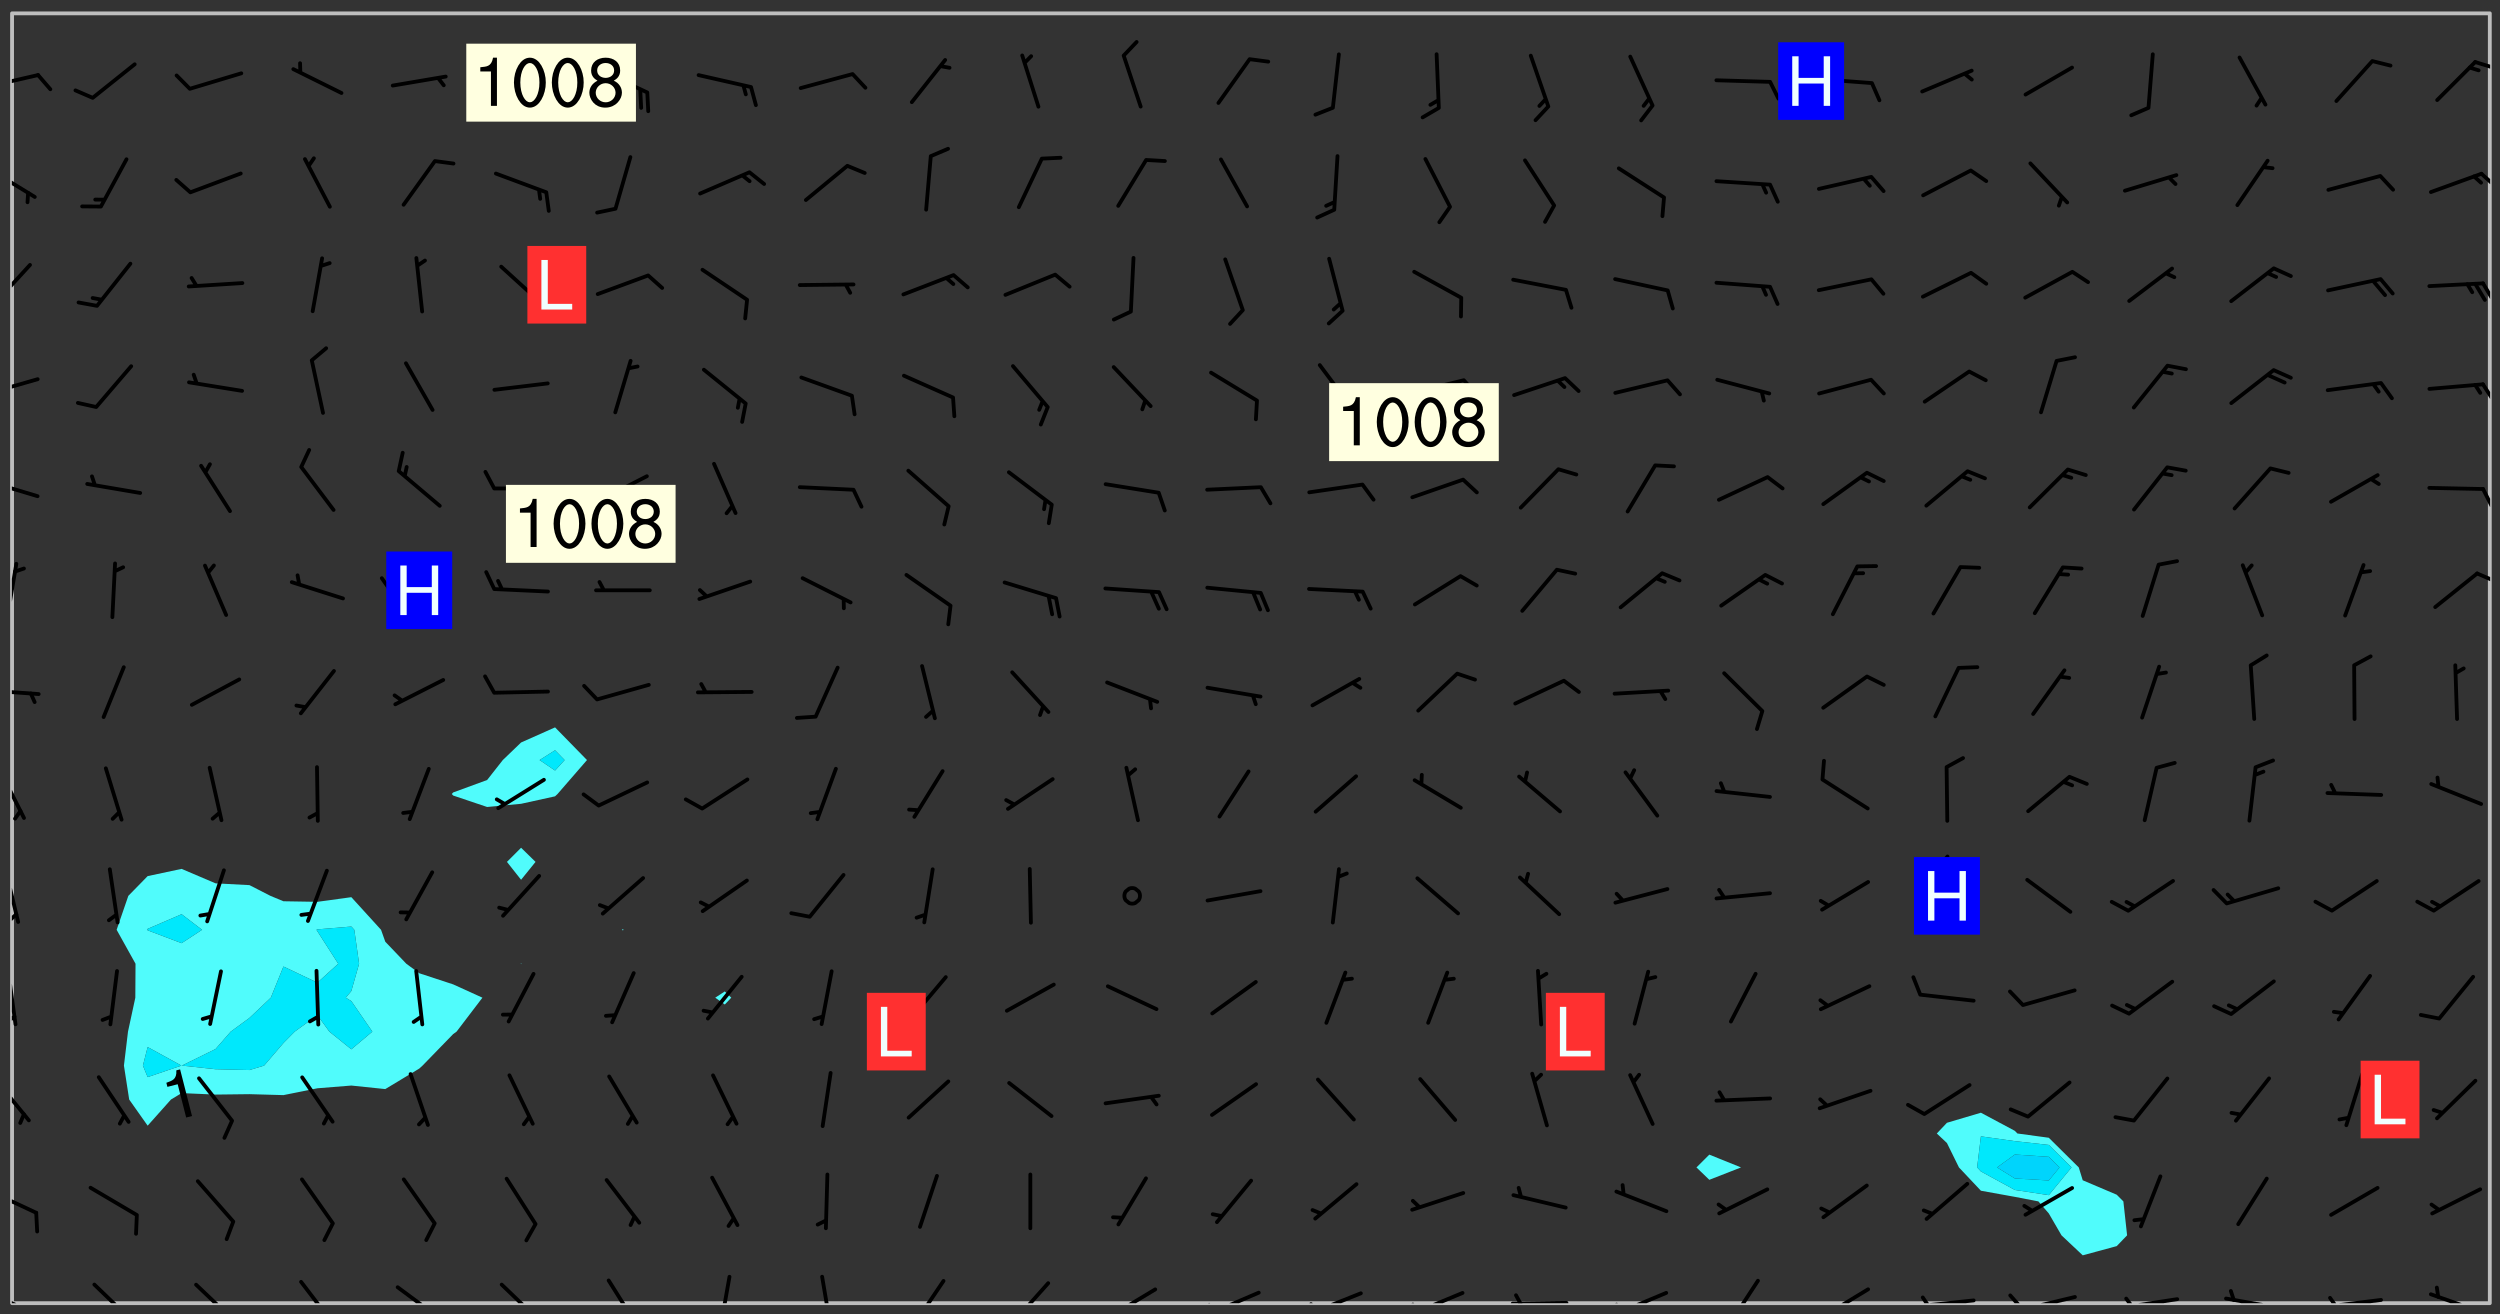 <svg xmlns="http://www.w3.org/2000/svg" role="img" xmlns:xlink="http://www.w3.org/1999/xlink" viewBox="142.45 309.95 326.84 171.84"><rect x="142.45" y="309.95" width="326.84" height="171.84" fill="#333333" stroke="none"/><defs><clipPath id="clip2"><path d="M 144 311.672 L 145 311.672 L 145 480.328 L 144 480.328 Z M 144 311.672"/></clipPath><clipPath id="clip3"><path d="M 144 311.672 L 468 311.672 L 468 480.328 L 144 480.328 Z M 144 311.672"/></clipPath><clipPath id="clip4"><path d="M 467 311.672 L 468 311.672 L 468 480.328 L 467 480.328 Z M 467 311.672"/></clipPath><clipPath id="clip5"><path d="M 144 478 L 148 478 L 148 480.328 L 144 480.328 Z M 144 478"/></clipPath><clipPath id="clip6"><path d="M 154 477 L 161 477 L 161 480.328 L 154 480.328 Z M 154 477"/></clipPath><clipPath id="clip7"><path d="M 167 477 L 174 477 L 174 480.328 L 167 480.328 Z M 167 477"/></clipPath><clipPath id="clip8"><path d="M 181 477 L 187 477 L 187 480.328 L 181 480.328 Z M 181 477"/></clipPath><clipPath id="clip9"><path d="M 194 477 L 201 477 L 201 480.328 L 194 480.328 Z M 194 477"/></clipPath><clipPath id="clip10"><path d="M 207 477 L 214 477 L 214 480.328 L 207 480.328 Z M 207 477"/></clipPath><clipPath id="clip11"><path d="M 221 477 L 227 477 L 227 480.328 L 221 480.328 Z M 221 477"/></clipPath><clipPath id="clip12"><path d="M 236 476 L 239 476 L 239 480.328 L 236 480.328 Z M 236 476"/></clipPath><clipPath id="clip13"><path d="M 249 476 L 252 476 L 252 480.328 L 249 480.328 Z M 249 476"/></clipPath><clipPath id="clip14"><path d="M 261 477 L 267 477 L 267 480.328 L 261 480.328 Z M 261 477"/></clipPath><clipPath id="clip15"><path d="M 274 477 L 280 477 L 280 480.328 L 274 480.328 Z M 274 477"/></clipPath><clipPath id="clip16"><path d="M 287 478 L 294 478 L 294 480.328 L 287 480.328 Z M 287 478"/></clipPath><clipPath id="clip17"><path d="M 285 480 L 288 480 L 288 480.328 L 285 480.328 Z M 285 480"/></clipPath><clipPath id="clip18"><path d="M 300 478 L 308 478 L 308 480.328 L 300 480.328 Z M 300 478"/></clipPath><clipPath id="clip19"><path d="M 300 480 L 302 480 L 302 480.328 L 300 480.328 Z M 300 480"/></clipPath><clipPath id="clip20"><path d="M 313 478 L 321 478 L 321 480.328 L 313 480.328 Z M 313 478"/></clipPath><clipPath id="clip21"><path d="M 313 480 L 316 480 L 316 480.328 L 313 480.328 Z M 313 480"/></clipPath><clipPath id="clip22"><path d="M 326 478 L 334 478 L 334 480.328 L 326 480.328 Z M 326 478"/></clipPath><clipPath id="clip23"><path d="M 326 480 L 329 480 L 329 480.328 L 326 480.328 Z M 326 480"/></clipPath><clipPath id="clip24"><path d="M 339 480 L 348 480 L 348 480.328 L 339 480.328 Z M 339 480"/></clipPath><clipPath id="clip25"><path d="M 340 479 L 342 479 L 342 480.328 L 340 480.328 Z M 340 479"/></clipPath><clipPath id="clip26"><path d="M 353 478 L 361 478 L 361 480.328 L 353 480.328 Z M 353 478"/></clipPath><clipPath id="clip27"><path d="M 353 480 L 355 480 L 355 480.328 L 353 480.328 Z M 353 480"/></clipPath><clipPath id="clip28"><path d="M 368 477 L 373 477 L 373 480.328 L 368 480.328 Z M 368 477"/></clipPath><clipPath id="clip29"><path d="M 380 478 L 387 478 L 387 480.328 L 380 480.328 Z M 380 478"/></clipPath><clipPath id="clip30"><path d="M 380 480 L 382 480 L 382 480.328 L 380 480.328 Z M 380 480"/></clipPath><clipPath id="clip31"><path d="M 393 479 L 401 479 L 401 480.328 L 393 480.328 Z M 393 479"/></clipPath><clipPath id="clip32"><path d="M 393 479 L 395 479 L 395 480.328 L 393 480.328 Z M 393 479"/></clipPath><clipPath id="clip33"><path d="M 406 479 L 414 479 L 414 480.328 L 406 480.328 Z M 406 479"/></clipPath><clipPath id="clip34"><path d="M 405 479 L 408 479 L 408 480.328 L 405 480.328 Z M 405 479"/></clipPath><clipPath id="clip35"><path d="M 419 479 L 428 479 L 428 480.328 L 419 480.328 Z M 419 479"/></clipPath><clipPath id="clip36"><path d="M 420 479 L 422 479 L 422 480.328 L 420 480.328 Z M 420 479"/></clipPath><clipPath id="clip37"><path d="M 433 479 L 441 479 L 441 480.328 L 433 480.328 Z M 433 479"/></clipPath><clipPath id="clip38"><path d="M 433 478 L 435 478 L 435 480.328 L 433 480.328 Z M 433 478"/></clipPath><clipPath id="clip39"><path d="M 446 479 L 454 479 L 454 480.328 L 446 480.328 Z M 446 479"/></clipPath><clipPath id="clip40"><path d="M 446 479 L 449 479 L 449 480.328 L 446 480.328 Z M 446 479"/></clipPath><clipPath id="clip41"><path d="M 460 478 L 468 478 L 468 480.328 L 460 480.328 Z M 460 478"/></clipPath><clipPath id="clip42"><path d="M 144 465 L 148 465 L 148 469 L 144 469 Z M 144 465"/></clipPath><clipPath id="clip43"><path d="M 144 450 L 147 450 L 147 457 L 144 457 Z M 144 450"/></clipPath><clipPath id="clip44"><path d="M 144 436 L 145 436 L 145 445 L 144 445 Z M 144 436"/></clipPath><clipPath id="clip45"><path d="M 144 442 L 145 442 L 145 444 L 144 444 Z M 144 442"/></clipPath><clipPath id="clip46"><path d="M 144 423 L 146 423 L 146 431 L 144 431 Z M 144 423"/></clipPath><clipPath id="clip47"><path d="M 144 429 L 145 429 L 145 431 L 144 431 Z M 144 429"/></clipPath><clipPath id="clip48"><path d="M 144 410 L 146 410 L 146 418 L 144 418 Z M 144 410"/></clipPath><clipPath id="clip49"><path d="M 144 399 L 148 399 L 148 401 L 144 401 Z M 144 399"/></clipPath><clipPath id="clip50"><path d="M 144 383 L 145 383 L 145 391 L 144 391 Z M 144 383"/></clipPath><clipPath id="clip51"><path d="M 466 384 L 468 384 L 468 387 L 466 387 Z M 466 384"/></clipPath><clipPath id="clip52"><path d="M 144 372 L 148 372 L 148 376 L 144 376 Z M 144 372"/></clipPath><clipPath id="clip53"><path d="M 466 373 L 468 373 L 468 377 L 466 377 Z M 466 373"/></clipPath><clipPath id="clip54"><path d="M 144 359 L 148 359 L 148 362 L 144 362 Z M 144 359"/></clipPath><clipPath id="clip55"><path d="M 466 359 L 468 359 L 468 363 L 466 363 Z M 466 359"/></clipPath><clipPath id="clip56"><path d="M 144 344 L 147 344 L 147 351 L 144 351 Z M 144 344"/></clipPath><clipPath id="clip57"><path d="M 466 346 L 468 346 L 468 350 L 466 350 Z M 466 346"/></clipPath><clipPath id="clip58"><path d="M 144 331 L 148 331 L 148 336 L 144 336 Z M 144 331"/></clipPath><clipPath id="clip59"><path d="M 466 332 L 468 332 L 468 335 L 466 335 Z M 466 332"/></clipPath><clipPath id="clip60"><path d="M 144 319 L 148 319 L 148 322 L 144 322 Z M 144 319"/></clipPath><clipPath id="clip61"><path d="M 465 317 L 468 317 L 468 320 L 465 320 Z M 465 317"/></clipPath><g id="surface318" clip-path="url(#clip1)"><path fill="#fff" fill-opacity="0" fill-rule="evenodd" d="M 0 0 L 1000 0 L 1000 1000 L 0 1000 Z M 0 0"/><path fill="#d3d3d3" fill-opacity="0" fill-rule="evenodd" d="M162.152 355.867L161.918 356.16 161.977 356.395 162.094 356.566 162.27 356.801 162.562 357.148 162.676 357.207 162.793 357.035 162.852 356.801 163.027 356.625 163.492 356.449 164.191 356.449 164.426 356.742 164.715 357.559 164.773 357.734 164.949 357.965 165.301 358.199 166 358.898 166.172 359.074 166.406 359.422 166.641 359.832 166.93 360.414 167.34 360.879 167.57 361.113 167.805 361.289 167.922 361.52 168.098 361.812 168.27 362.977 168.27 363.211 168.328 363.5 168.387 363.617 168.504 363.734 168.852 364.145 168.969 364.316 169.145 364.492 169.32 364.727 169.438 364.898 169.609 365.25 169.668 365.484 169.902 365.891 170.137 365.832 169.961 366.008 169.902 366.938 169.32 366.938 169.086 366.824 168.738 366.938 168.621 367.055 168.562 367.348 168.504 367.523 168.387 367.695 167.922 367.988 167.863 368.223 167.805 368.336 167.805 368.98 167.863 369.152 167.863 369.562 167.922 369.621 167.922 370.027 167.98 370.434 168.098 370.609 168.156 370.668 168.387 371.309 168.328 371.602 168.328 372.301 168.27 372.883 168.27 373.117 168.211 373.348 168.156 373.699 168.156 375.621 168.211 375.738 168.637 375.738 168.27 375.855 168.246 376.207 169.137 377.375 170.879 377.914 172.219 378.273 172.219 378.812 172.309 379.621 172.844 380.336 174.363 380.605 175.254 380.52 175.344 381.684 175.879 381.863 177.039 381.684 179.094 380.699 180.254 380.336 182.133 380.16 183.828 379.98 183.648 380.699 182.133 380.785 180.883 380.875 180.078 381.145 179.004 381.953 179.273 382.672 179.809 383.57 179.629 384.195 179.363 385.004 179.629 386.082 180.254 386.98 181.059 387.16 182.309 386.98 182.043 387.703 182.141 388.207 182.195 388.5 182.195 388.672 182.254 388.965 182.254 389.371 182.43 389.488 182.781 389.605 183.188 389.605 183.48 389.43 183.594 389.312 183.652 389.195 183.77 388.965 183.828 388.789 184.18 388.324 184.41 388.148 184.586 388.09 184.762 388.148 184.82 388.324 184.938 389.312 184.992 389.781 185.051 389.953 185.168 390.188 185.344 390.246 186.16 390.305 186.449 390.305 186.566 390.539 186.625 390.945 186.684 391.297 186.684 392.402 186.801 392.695 186.918 393.043 187.207 393.742 187.383 394.094 187.965 394.848 188.316 395.023 188.488 395.082 188.957 395.316 189.598 395.781 189.945 396.016 190.238 396.191 190.531 396.246 190.762 396.309 191.578 396.656 191.871 396.832 191.984 397.004 192.336 397.355 192.453 397.531 192.977 398.172 192.977 398.461 193.035 398.812 193.035 399.16 193.094 399.512 193.152 399.801 193.27 399.859 193.441 399.918 193.617 399.918 194.199 400.152 194.375 400.27 194.551 400.559 194.727 400.793 194.84 401.027 195.133 401.258 195.25 401.375 195.25 401.785 195.309 401.84 195.598 402.074 195.832 402.191 195.891 402.309 196.008 402.48 196.066 402.598 196.297 402.832 196.355 403.008 196.59 403.066 196.707 403.125 196.59 403.238 196.531 403.355 196.531 403.473 196.414 403.766 196.297 404.055 196.297 404.637 196.473 404.754 196.59 404.812 196.648 404.93 196.766 405.047 196.879 405.105 197.055 405.453 197.113 405.805 197.172 406.211 197.172 406.387 197.113 406.562 196.996 407.262 196.996 407.434 197.113 407.609 197.406 407.902 197.812 407.902 197.988 408.02 198.105 408.191 198.223 408.484 198.223 408.719 197.695 408.719 197.465 408.484 197.23 408.484 197.055 408.543 196.996 409.242 197.055 409.59 197.172 409.766 197.348 410.176 197.465 410.406 197.754 410.875 197.93 410.93 198.453 410.93 198.688 410.988 199.445 411.629 199.504 411.922 199.504 412.156 199.562 412.215 199.793 412.562 199.793 412.914 199.676 413.086 199.676 413.379 199.969 413.668 200.262 413.844 200.434 413.902 200.727 414.078 201.02 414.195 201.602 414.602 201.891 414.836 202.184 415.012 202.402 415.172 202.418 415.184 202.648 415.359 203.289 415.883 203.465 416.117 203.582 416.293 203.758 416.469 203.871 416.641 203.871 417.281 203.988 417.457 204.457 417.574 205.039 417.691 205.273 417.75 205.504 417.863 205.797 417.98 205.91 418.039 206.496 418.391 206.785 418.562 206.961 418.625 207.137 418.68 207.312 418.738 208.012 419.09 208.301 419.266 208.535 419.32 208.824 419.496 209.059 419.613 209.699 420.02 209.992 420.137 210.164 420.195 210.398 420.254 210.809 420.312 211.039 420.371 211.273 420.488 211.332 420.66 210.922 420.836 211.391 420.895 211.449 421.188 211.562 421.422 211.738 421.477 211.973 421.535 212.148 421.594 212.555 421.711 213.195 421.945 213.312 422.117 213.371 422.352 213.371 422.527 213.312 422.645 213.254 423.051 213.488 423.285 213.605 423.344 213.953 423.461 214.594 423.691 214.77 423.809 215.059 423.926 215.234 424.102 215.469 424.566 216.051 425.672 216.227 425.848 216.574 426.023 216.75 426.141 217.102 426.258 218.148 426.781 218.383 426.84 218.848 426.953 219.141 427.012 219.605 427.188 220.363 427.77 220.598 428.004 220.945 428.469 221.121 428.645 221.41 428.879 222.227 429.578 222.52 429.754 222.809 430.043 223.102 430.219 223.395 430.508 224.09 431.148 224.266 431.324 224.559 431.559 224.848 431.793 225.316 432.082 225.957 432.664 226.305 432.898 226.539 433.191 226.887 433.539 227.238 434.004 228.172 434.996 228.52 435.402 228.637 435.578 228.871 435.637 228.984 435.754 229.629 435.93 229.859 436.043 230.094 436.102 230.387 436.277 230.617 436.395 231.551 437.094 231.957 437.5 232.191 437.676 232.598 437.852 232.832 437.969 233.648 438.316 233.996 438.551 234.23 438.668 234.523 438.957 234.754 439.074 235.512 439.426 235.863 439.598 236.094 439.656 236.387 439.773 236.621 439.832 237.492 440.008 238.309 440.008 238.777 440.238 238.949 440.297 239.824 440.996 240.289 441.113 240.582 441.172 240.758 441.23 240.988 441.289 241.457 441.348 241.805 441.406 242.156 441.465 242.562 441.523 242.855 441.523 243.027 441.582 243.027 441.812 243.203 441.988 243.496 441.988 243.844 442.047 244.195 442.105 244.895 442.223 245.535 442.223 246 441.988 246.293 441.812 246.465 441.695 246.875 441.523 247.164 441.348 248.098 440.883 248.566 440.59 249.09 440.297 249.555 440.125 250.02 439.949 251.07 439.484 251.359 439.367 251.77 439.25 252.059 439.133 252.586 438.957 254.102 438.258 254.684 437.91 254.973 437.852 255.266 437.793 255.613 437.676 256.488 437.445 256.84 437.328 256.953 437.328 257.188 437.27 258.062 437.035 258.297 436.977 259.109 436.977 259.461 436.918 260.277 436.801 260.449 436.742 260.801 436.688 261.094 436.629 261.324 436.57 262.141 436.395 262.316 436.336 262.664 436.336 262.898 436.277 263.363 436.16 264.121 435.988 264.355 435.93 264.703 435.93 265.113 435.812 265.402 435.754 266.688 435.695 266.977 435.695 267.387 435.637 267.617 435.578 267.793 435.578 268.668 435.461 269.074 435.461 269.484 435.344 269.832 435.344 270.184 435.23 271.055 435.172 272.805 435.172 273.852 435.461 274.262 435.578 274.551 435.695 274.902 435.812 275.191 435.93 276.242 436.102 276.531 436.16 276.824 436.16 277.117 436.219 277.289 436.277 277.699 436.336 277.871 436.395 277.988 436.453 278.105 436.453 278.223 436.512 278.574 436.57 278.688 436.57 279.098 436.637 281.02 437.031 282.945 437.426 284.465 437.875 286.16 438.594 288.305 439.398 289.91 438.68 291.34 437.875 292.5 436.797 293.75 436.348 296.785 435.629 298.66 435.27 300.805 433.922 303.039 432.668 305.539 431.41 307.234 430.961 309.02 430.781 310.18 430.512 310.805 431.051 312.145 430.781 312.859 429.793 313.844 428.449 314.289 428.27 315.094 427.91 316.969 427.371 318.754 426.922 320.004 426.652 321.164 426.562 322.863 426.473 324.824 426.203 326.074 426.113 326.613 426.113 327.238 426.023 328.129 426.023 330.273 425.844 332.684 425.664 335.273 425.574 336.969 425.754 338.578 425.844 340.008 426.203 341.168 426.922 343.043 427.91 344.203 429.438 344.469 430.152 345.098 430.242 345.453 431.141 345.988 431.68 346.523 433.207 347.598 433.566 348.133 433.566 347.328 434.102 347.418 435.809 348.133 438.504 349.023 439.309 349.918 440.297 350.633 441.555 352.418 442.094 353.938 441.914 354.293 443.258 355.902 442.453 356.883 441.914 357.152 442.184 357.469 441.969 357.688 441.824 358.488 442.273 358.938 441.914 359.293 441.914 359.828 441.645 360.367 440.926 360.902 440.656 361.527 439.668 362.688 440.117 363.527 440.488 364.922 441.105 366.617 440.926 368.223 440.926 370.008 441.016 370.188 439.309 370.723 437.965 371.527 438.234 372.02 439.082 372.422 439.488 372.332 440.027 372.332 440.387 373.047 440.836 373.758 440.566 375.188 440.566 375.547 441.555 375.992 442.812 376.707 444.156 377.957 444.785 379.652 445.414 380.367 445.234 380.547 444.695 381.527 444.605 381.977 444.965 382.062 446.223 381.797 446.852 381.262 447.031 381.262 447.57 381.977 448.555 382.242 449.094 383.227 450.082 384.027 451.16 383.762 451.52 383.672 452.418 383.047 454.75 382.691 456.816 382.602 458.609 382.422 459.328 382.332 459.867 382.332 461.305 381.352 463.188 380.992 464.895 380.457 465.793 379.652 466.961 379.387 467.5 381.441 468.754 381.527 469.113 381.172 469.652 381.082 469.473 381.082 470.281 381.172 471.719 380.727 472.434 379.652 472.527 379.387 473.242 379.922 474.141 380.727 474.859 381.887 475.668 383.227 475.938 383.672 476.297 383.316 476.746 381.527 476.656 380.277 476.207 379.562 475.488 378.938 475.398 378.762 478.988 378.574 480.297 467.934 480.297 467.934 311.703 412.664 311.703 412.664 360.785 413.426 360.91 416.715 361.453 418.738 364.289 418.738 367.043 421.09 367.375 423.438 367.707 427.488 367.707 426.109 371.867 424.086 372.574 422.062 373.277 421.52 373.621 418.926 375.238 418.738 375.355 416.715 373.277 415.984 370.535 413.312 368.457 411.938 364.957 411.871 364.875 409.914 362.203 412.664 360.785 412.664 311.703 294.422 311.703 294.422 403.117 294.539 403.148 294.672 403.16 294.746 403.234 294.852 403.281 294.941 403.34 295.027 403.398 295.117 403.457 295.414 403.754 295.473 403.844 295.504 403.961 295.531 404.078 295.547 404.215 295.516 404.332 295.457 404.422 295.398 404.508 295.355 404.613 295.309 404.715 295.281 404.836 295.281 404.98 295.457 405.25 295.605 405.398 295.68 405.484 295.754 405.559 295.797 405.664 295.859 405.754 295.918 405.84 295.961 405.945 296.02 406.035 296.066 406.137 296.109 406.242 296.168 406.328 296.285 406.508 296.359 406.582 296.422 406.668 296.48 406.758 296.523 406.863 296.582 406.953 296.641 407.039 296.703 407.129 296.762 407.219 296.805 407.32 296.922 407.5 296.996 407.574 297.055 407.66 297.129 407.734 297.219 407.793 297.324 407.84 297.473 407.84 297.605 407.824 297.738 407.84 297.84 407.793 297.914 407.719 297.961 407.617 297.945 407.484 297.945 407.336 297.898 407.23 297.871 407.113 297.824 407.012 297.797 406.891 297.754 406.789 297.691 406.699 297.648 406.598 297.605 406.492 297.574 406.375 297.559 406.242 297.547 406.105 297.633 406.047 297.691 405.961 297.812 405.93 297.855 406.035 297.871 406.168 297.871 406.285 297.93 406.387 297.988 406.477 298.078 406.535 298.227 406.684 298.285 406.773 298.328 406.879 298.316 406.98 298.402 407.039 298.508 407.086 298.594 407.145 298.684 407.203 298.758 407.277 298.641 407.305 298.535 407.352 298.449 407.41 298.375 407.484 298.316 407.574 298.254 407.66 298.227 407.781 298.18 407.883 298.137 407.988 298.105 408.105 298.094 408.238 298.078 408.371 298.078 408.52 298.105 408.637 298.152 408.742 298.195 408.844 298.254 408.934 298.328 409.008 298.418 409.066 298.492 409.141 298.582 409.199 298.641 409.289 298.684 409.395 298.73 409.496 298.848 409.527 298.98 409.543 299.129 409.543 299.246 409.512 299.352 409.555 299.395 409.66 299.441 409.762 299.469 409.883 299.5 410 299.527 410.117 299.559 410.238 299.586 410.355 299.691 410.398 299.793 410.445 299.926 410.43 300.074 410.578 300.137 410.664 300.211 410.738 300.281 410.812 300.371 410.875 300.477 410.918 300.578 410.961 300.695 410.992 300.832 411.008 300.949 410.977 301.023 410.902 301.051 410.785 301.039 410.652 301.008 410.531 300.98 410.414 301.023 410.309 301.141 410.309 301.23 410.371 301.348 410.398 301.496 410.398 301.629 410.414 301.777 410.414 301.91 410.43 302.043 410.414 302.191 410.414 302.324 410.398 302.457 410.387 302.594 410.398 302.711 410.371 302.844 410.355 303.035 410.297 302.977 410.473 302.961 410.605 302.934 410.727 302.918 410.859 302.859 410.945 302.727 410.961 302.621 411.008 302.516 411.051 302.398 411.082 302.281 411.109 302.016 411.141 301.867 411.141 301.734 411.156 301.66 411.23 301.719 411.316 301.867 411.465 301.984 411.645 302.059 411.715 302.148 411.777 302.238 411.836 302.324 411.895 302.414 411.953 302.516 411.996 302.621 412.059 302.727 412.102 302.812 412.16 302.918 412.207 303.02 412.25 303.199 412.367 303.258 412.457 303.215 412.559 303.168 412.664 303.184 412.797 303.406 413.02 303.465 413.109 303.508 413.211 303.539 413.332 303.582 413.434 303.598 413.566 303.629 413.684 303.641 413.82 303.672 413.938 303.82 414.086 303.922 414.129 304.027 414.172 304.145 414.203 304.277 414.219 304.414 414.234 304.531 414.234 304.648 414.203 304.738 414.145 304.781 414.039 304.828 413.938 304.871 413.832 304.902 413.715 304.914 413.582 304.914 413.434 304.902 413.301 304.887 413.168 304.855 413.051 304.812 412.945 304.766 412.84 304.723 412.738 304.68 412.633 304.664 412.5 304.68 412.367 304.707 412.25 304.738 412.133 304.766 412.012 304.812 411.91 304.902 411.852 304.988 411.789 305.062 411.715 305.152 411.656 305.375 411.434 305.434 411.348 305.508 411.273 305.625 411.094 305.684 411.008 305.684 410.859 305.609 410.785 305.508 410.738 305.402 410.695 305.301 410.652 305.242 410.562 305.195 410.457 305.168 410.34 305.258 410.281 305.375 410.25 305.477 410.207 305.656 410.09 305.805 409.941 305.816 409.809 305.805 409.703 305.715 409.645 305.582 409.66 305.434 409.66 305.301 409.676 305.168 409.66 305.047 409.629 304.961 409.57 304.887 409.496 304.828 409.406 304.766 409.32 304.648 409.141 304.59 409.055 304.621 408.934 304.707 408.875 304.828 408.844 304.887 408.758 304.887 408.637 304.855 408.52 304.797 408.43 304.738 408.344 304.691 408.238 304.664 408.121 304.648 407.988 304.707 407.898 304.781 407.824 304.871 407.766 304.988 407.586 305.062 407.512 305.121 407.426 305.27 407.277 305.391 407.246 305.523 407.23 305.656 407.246 305.73 407.32 305.773 407.426 305.789 407.559 305.758 407.676 305.641 407.707 305.508 407.719 305.359 407.867 305.316 407.973 305.27 408.074 305.242 408.195 305.211 408.312 305.211 408.461 305.242 408.578 305.285 408.684 305.344 408.773 305.418 408.844 305.492 408.918 305.609 408.949 305.73 408.977 305.848 408.949 305.98 408.934 306.098 408.934 306.188 408.992 306.262 409.066 306.309 409.172 306.367 409.258 306.469 409.305 306.602 409.32 306.707 409.363 306.793 409.422 306.781 409.527 306.707 409.602 306.527 409.719 306.469 409.809 306.379 409.867 306.309 409.941 306.234 410.016 306.172 410.105 306.145 410.223 306.129 410.355 306.145 410.488 306.129 410.621 306.129 410.77 306.145 410.902 306.172 411.02 306.203 411.141 306.277 411.215 306.367 411.273 306.453 411.332 306.543 411.391 306.66 411.422 306.66 411.508 306.559 411.555 306.469 411.613 306.203 411.645 306.086 411.672 305.938 411.672 305.832 411.715 305.73 411.762 305.672 411.852 305.609 412.086 305.598 412.219 305.566 412.34 305.551 412.473 305.551 412.766 305.539 412.898 305.551 413.035 305.566 413.168 305.699 413.184 305.832 413.195 305.953 413.227 306.039 413.285 306.113 413.359 306.16 413.465 306.203 413.566 306.219 413.699 306.219 414.145 306.203 414.277 306.203 414.723 306.234 414.988 306.262 415.105 306.277 415.238 306.309 415.355 306.395 415.566 306.426 415.832 306.426 415.98 306.395 416.098 306.367 416.215 306.336 416.336 306.309 416.453 306.277 416.57 306.246 416.691 306.234 416.824 306.219 416.957 306.309 417.016 306.426 416.984 306.527 417 306.574 417.105 306.543 417.371 306.543 417.812 306.5 417.918 306.453 418.023 306.41 418.125 306.367 418.23 306.309 418.316 306.277 418.438 306.234 418.555 306.203 418.672 306.188 418.805 306.203 418.938 306.262 419.027 306.367 419.074 306.453 419.133 306.512 419.219 306.5 419.355 306.469 419.473 306.426 419.574 306.426 420.02 306.41 420.152 306.41 420.301 306.379 420.418 306.336 420.523 306.309 420.641 306.262 420.746 306.219 420.848 306.188 420.969 306.16 421.086 306.129 421.219 306.098 421.336 306.07 421.453 306.027 421.559 305.996 421.676 305.965 421.797 305.953 421.93 305.938 422.062 305.938 422.359 305.965 422.477 305.965 422.625 306.012 423.023 306.039 423.141 306.098 423.23 306.219 423.262 306.367 423.262 306.5 423.246 306.559 423.336 306.559 423.453 306.5 423.543 306.41 423.602 306.309 423.645 306.203 423.691 306.113 423.75 306.027 423.809 305.891 423.824 305.773 423.793 305.641 423.777 305.539 423.824 305.477 423.91 305.465 424.047 305.449 424.18 305.418 424.297 305.391 424.414 305.375 424.547 305.344 424.668 305.344 424.965 305.359 425.098 305.391 425.215 305.391 425.363 305.402 425.496 305.402 425.645 305.375 425.762 305.328 425.863 305.301 425.984 305.27 426.102 305.211 426.191 305.137 426.266 305.035 426.309 304.93 426.355 304.812 426.383 304.691 426.414 304.59 426.367 304.648 426.281 304.754 426.234 304.781 426.117 304.812 426 304.84 425.879 304.871 425.762 304.871 425.613 304.887 425.48 304.855 425.363 304.812 425.258 304.707 425.273 304.633 425.348 304.531 425.391 304.441 425.453 304.367 425.527 304.324 425.629 304.309 425.762 304.277 425.879 304.25 426 304.219 426.117 304.191 426.234 304.16 426.355 304.133 426.473 304.102 426.59 304.059 426.695 303.969 426.754 303.879 426.754 303.762 426.723 303.73 426.637 303.746 426.5 303.715 426.383 303.715 426.234 303.703 426.102 303.703 425.953 303.641 425.719 303.613 425.598 303.57 425.496 303.523 425.391 303.465 425.305 303.406 425.215 303.363 425.109 303.301 425.023 303.152 424.875 303.082 424.801 302.977 424.754 302.871 424.711 302.77 424.668 302.473 424.371 302.383 424.297 302.297 424.238 302.191 424.195 302.102 424.133 302.016 424.074 301.91 424.031 301.82 423.973 301.734 423.91 301.66 423.84 301.555 423.793 301.469 423.734 301.363 423.691 301.273 423.629 301.172 423.586 301.066 423.543 300.98 423.484 300.875 423.438 300.77 423.395 300.668 423.348 300.578 423.289 300.477 423.246 300.371 423.203 300.281 423.141 300.164 423.113 300.031 423.098 299.898 423.113 299.75 423.113 299.617 423.129 299.5 423.098 299.41 423.039 299.336 422.965 299.246 422.906 299.145 422.859 298.996 422.859 298.875 422.832 298.773 422.789 298.699 422.715 298.582 422.535 298.492 422.477 298.391 422.434 298.301 422.371 298.195 422.328 298.105 422.27 298.02 422.211 297.914 422.164 297.855 422.078 297.797 421.988 297.754 421.883 297.707 421.781 297.633 421.707 297.547 421.648 297.473 421.574 297.383 421.516 297.16 421.293 297.117 421.188 297.086 420.922 297.191 420.879 297.336 420.879 297.441 420.922 297.516 420.996 297.605 421.055 297.691 421.113 297.797 421.16 297.887 421.219 298.035 421.367 298.105 421.441 298.254 421.59 298.316 421.676 298.391 421.75 298.477 421.809 298.551 421.883 298.641 421.945 298.73 422.004 298.816 422.062 299.086 422.238 299.188 422.285 299.293 422.328 299.395 422.371 299.441 422.297 299.5 422.211 299.574 422.137 299.645 422.062 299.75 422.105 299.824 422.18 299.883 422.27 299.926 422.371 299.973 422.477 300.016 422.582 300.137 422.609 300.254 422.582 300.328 422.492 300.371 422.387 300.43 422.297 300.504 422.223 300.609 422.18 300.727 422.152 300.859 422.164 300.949 422.223 301.098 422.371 301.156 422.461 301.199 422.566 301.246 422.668 301.289 422.773 301.332 422.875 301.438 422.922 301.543 422.965 301.676 422.98 301.762 422.922 301.82 422.832 301.895 422.758 302 422.715 302.117 422.742 302.223 422.789 302.324 422.832 302.43 422.875 302.531 422.922 302.711 423.039 302.711 423.156 302.695 423.289 302.711 423.422 302.727 423.559 302.785 423.645 302.887 423.691 303.008 423.719 303.125 423.75 303.273 423.75 303.391 423.719 303.449 423.629 303.629 423.512 303.688 423.422 303.762 423.348 303.82 423.262 303.938 423.082 304.117 422.965 304.234 422.996 304.324 423.055 304.367 423.129 304.352 423.262 304.352 423.379 304.441 423.438 304.59 423.438 304.723 423.422 304.855 423.41 305.121 423.379 305.227 423.336 305.344 423.305 305.465 423.277 305.539 423.203 305.609 423.129 305.672 423.039 305.656 422.934 305.609 422.832 305.508 422.789 305.402 422.773 305.285 422.801 305.02 422.832 304.871 422.832 304.797 422.758 304.707 422.699 304.59 422.668 304.473 422.641 304.34 422.625 304.191 422.625 304.059 422.641 303.762 422.641 303.656 422.594 303.508 422.445 303.465 422.344 303.406 422.254 303.629 422.031 303.715 421.973 303.82 421.93 303.938 421.898 304.07 421.883 304.203 421.898 304.34 421.914 304.441 421.957 304.574 421.945 304.664 421.883 304.766 421.84 304.828 421.75 304.781 421.648 304.691 421.59 304.574 421.559 304.473 421.516 304.414 421.426 304.352 421.336 304.352 421.219 304.367 421.086 304.473 421.039 304.547 420.969 304.547 420.848 304.457 420.789 304.426 420.672 304.516 420.613 304.59 420.539 304.633 420.434 304.691 420.344 304.738 420.242 304.754 420.109 304.754 419.961 304.707 419.855 304.664 419.754 304.574 419.695 304.441 419.68 304.34 419.637 304.203 419.621 304.086 419.59 303.641 419.59 303.508 419.574 303.375 419.562 303.242 419.547 303.125 419.516 302.977 419.516 302.844 419.5 302.711 419.488 302.445 419.457 302.324 419.414 302.238 419.355 302.164 419.281 302.164 419.133 302.176 419 302.281 418.953 302.383 418.91 302.516 418.895 302.668 418.895 302.801 418.879 303.094 418.879 303.215 418.91 303.316 418.953 303.406 419.012 303.641 419.074 303.762 419.027 303.852 418.969 303.953 418.926 304.086 418.91 304.191 418.953 304.293 419 304.426 419.012 304.547 418.984 304.691 418.984 304.812 418.953 304.93 418.926 305.035 418.879 305.109 418.805 305.195 418.746 305.344 418.598 305.402 418.512 305.449 418.406 305.477 418.289 305.492 418.184 305.391 418.141 305.301 418.082 305.184 418.051 305.078 418.008 304.988 417.945 304.914 417.859 304.84 417.785 304.738 417.742 304.633 417.695 304.531 417.652 304.473 417.562 304.426 417.461 304.34 417.25 304.277 417.164 304.219 417.074 304.145 417 304.059 416.941 303.789 416.941 303.672 416.973 303.582 417.031 303.48 417.074 303.348 417.09 303.242 417.074 303.215 416.957 303.152 416.867 303.035 416.836 302.934 416.793 302.785 416.645 302.754 416.527 302.738 416.422 302.812 416.348 302.992 416.23 303.109 416.203 303.227 416.172 303.363 416.188 303.465 416.23 303.57 416.273 303.672 416.32 303.777 416.363 303.895 416.395 304.027 416.41 304.145 416.438 304.277 416.453 304.383 416.438 304.473 416.379 304.398 416.305 304.293 416.262 304.219 416.188 304.145 416.098 303.996 415.949 303.91 415.891 303.82 415.832 303.746 415.758 303.656 415.699 303.555 415.652 303.434 415.625 303.332 415.578 303.227 415.535 303.109 415.504 303.008 415.461 302.887 415.43 302.738 415.43 302.621 415.461 302.516 415.504 302.43 415.566 302.25 415.684 302.164 415.742 302.074 415.801 301.969 415.848 301.883 415.906 301.777 415.949 301.676 415.992 301.57 416.039 301.496 416.113 301.438 416.203 301.379 416.289 301.332 416.395 301.273 416.48 301.199 416.555 301.066 416.543 300.949 416.512 300.832 416.512 300.758 416.586 300.668 416.645 300.594 416.719 300.504 416.777 300.418 416.836 300.312 416.883 300.211 416.926 300.074 416.941 299.973 416.898 299.824 416.75 299.719 416.703 299.633 416.703 299.527 416.75 299.426 416.793 299.305 416.824 299.188 416.793 299.113 416.719 299.113 416.602 299.145 416.48 299.219 416.41 299.277 416.32 299.352 416.246 299.469 416.215 299.574 416.172 299.867 416.172 300 416.156 300.137 416.141 300.238 416.098 300.328 416.039 300.43 415.992 300.52 415.934 300.652 415.922 300.742 415.98 300.875 415.992 300.965 415.934 301.051 415.875 301.156 415.832 301.246 415.773 301.332 415.711 301.422 415.652 301.57 415.504 301.629 415.418 301.688 415.328 301.793 415.285 301.926 415.27 302.043 415.297 302.164 415.328 302.223 415.27 302.281 415.18 302.312 414.914 302.34 414.797 302.445 414.809 302.578 414.824 302.68 414.781 302.77 414.723 302.828 414.633 302.902 414.559 302.961 414.469 303.008 414.367 303.02 414.234 303.008 414.102 302.961 413.996 302.812 413.848 302.754 413.758 302.695 413.672 302.652 413.566 302.652 413.121 302.668 412.988 302.668 412.84 302.68 412.707 302.621 412.648 302.531 412.707 302.43 412.664 302.25 412.547 302.164 412.488 302.102 412.398 302.043 412.309 301.969 412.234 301.883 412.176 301.762 412.207 301.66 412.219 301.555 412.266 301.469 412.324 301.363 412.367 301.215 412.516 301.125 412.574 301.039 412.633 300.949 412.695 300.844 412.738 300.711 412.754 300.711 412.633 300.816 412.59 300.934 412.559 301.008 412.488 301.051 412.383 301.051 412.234 301.023 412.117 300.875 411.969 300.742 411.953 300.594 411.953 300.477 411.984 300.371 412.027 300.27 412.07 300.18 412.133 300.062 412.16 299.988 412.086 300 411.953 299.957 411.852 299.914 411.746 299.824 411.688 299.707 411.715 299.586 411.746 299.469 411.777 299.367 411.82 299.246 411.852 299.145 411.895 299.039 411.938 298.949 411.996 298.848 412.012 298.848 411.895 298.863 411.762 298.805 411.672 298.73 411.715 298.582 411.863 298.523 411.953 298.449 412.027 298.402 412.133 298.359 412.234 298.285 412.309 298.227 412.398 298.152 412.473 298.094 412.559 298.02 412.633 297.93 412.695 297.855 412.766 297.781 412.84 297.68 412.855 297.547 412.871 297.441 412.828 297.441 412.707 297.59 412.559 297.633 412.457 297.691 412.367 297.738 412.266 297.781 412.16 297.84 412.07 297.871 411.953 297.914 411.852 297.945 411.73 297.973 411.613 298.02 411.508 298.062 411.406 298.105 411.301 298.18 411.23 298.27 411.168 298.359 411.109 298.461 411.066 298.758 411.066 299.023 411.035 299.129 410.992 299.055 410.918 298.938 410.887 298.832 410.844 298.742 410.785 298.641 410.738 298.551 410.68 298.449 410.637 298.344 410.594 298.254 410.531 298.168 410.473 298.062 410.43 297.961 410.387 297.84 410.355 297.723 410.324 297.621 410.281 297.5 410.25 297.398 410.207 297.309 410.148 297.266 410.043 297.25 409.91 297.352 409.867 297.484 409.852 297.621 409.867 297.754 409.852 297.855 409.809 297.914 409.719 297.93 409.613 297.84 409.555 297.766 409.48 297.664 409.438 297.574 409.379 297.426 409.23 297.383 409.125 297.367 408.992 297.367 408.699 297.309 408.609 297.219 408.551 297.145 408.477 297.102 408.371 297.07 408.254 297.012 408.164 296.938 408.09 296.82 408.062 296.746 407.988 296.656 407.93 296.566 407.867 296.48 407.809 296.406 407.734 296.348 407.648 296.301 407.543 296.215 407.484 296.066 407.336 295.871 407.277 295.738 407.293 295.637 407.336 295.562 407.41 295.516 407.512 295.473 407.617 295.414 407.707 295.355 407.793 295.059 408.09 294.969 408.148 294.883 408.148 294.82 408.062 294.777 407.957 294.809 407.84 294.867 407.75 294.895 407.633 294.883 407.5 294.793 407.438 294.688 407.484 294.57 407.512 294.453 407.543 294.184 407.719 294.082 407.766 293.965 407.793 293.859 407.84 293.77 407.898 293.668 407.941 293.609 407.855 293.562 407.75 293.578 407.617 293.625 407.512 293.695 407.438 293.77 407.367 293.828 407.277 293.828 407.129 293.785 407.023 293.547 407.023 293.445 407.07 293.414 407.188 293.387 407.305 293.355 407.426 293.281 407.469 293.148 407.484 293.074 407.438 293.031 407.336 292.988 407.23 292.941 407.129 292.898 407.023 292.777 407.055 292.676 407.098 292.543 407.113 292.426 407.145 292.32 407.188 292.23 407.246 292.129 407.293 292.008 407.32 291.875 407.336 291.773 407.293 291.715 407.203 291.668 407.098 291.625 406.996 291.582 406.891 291.582 406.773 291.641 406.684 291.727 406.625 291.906 406.508 292.008 406.461 292.113 406.418 292.219 406.359 292.32 406.316 292.41 406.254 292.512 406.211 292.617 406.152 292.719 406.105 292.809 406.047 292.914 406.004 293.016 405.961 293.105 405.898 293.207 405.855 293.344 405.84 293.461 405.871 293.562 405.914 293.684 405.945 293.785 405.988 293.891 406.035 293.992 406.078 294.098 406.121 294.199 406.168 294.305 406.211 294.406 406.254 294.512 406.301 294.598 406.359 294.703 406.402 294.82 406.434 294.926 406.477 295.027 406.523 295.117 406.582 295.223 406.625 295.324 406.668 295.43 406.715 295.547 406.742 295.648 406.789 295.77 406.816 295.918 406.816 296.004 406.758 296.02 406.656 296.078 406.566 296.051 406.449 295.977 406.375 295.859 406.195 295.785 406.121 295.695 406.047 295.516 405.93 295.43 405.871 295.324 405.828 295.223 405.781 294.953 405.605 294.895 405.516 294.82 405.441 294.762 405.352 294.719 405.25 294.688 405.133 294.672 404.996 294.672 404.434 294.66 404.301 294.645 404.168 294.613 404.051 294.598 403.918 294.586 403.785 294.555 403.664 294.332 403.441 294.273 403.355 294.258 403.25 294.289 403.133 294.422 403.117 294.422 311.703 172.992 311.703 172.992 313.156 172.934 313.391 172.582 314.441 172.41 314.965 172.293 315.312 172.117 315.723 172 315.895 171.766 316.188 171.535 316.246 171.184 316.246 171.066 316.305 170.836 316.711 170.836 317.004 170.953 317.18 171.184 317.41 171.301 317.645 171.941 318.402 172.234 318.867 172.41 319.102 172.641 319.453 172.875 319.801 173.516 320.617 173.691 321.082 173.863 321.492 173.98 322.188 174.156 322.656 174.273 324.055 174.332 324.52 174.332 325.395 174.449 326.441 174.449 331.223 174.391 331.688 174.039 332.969 173.863 333.492 173.75 333.902 173.398 334.832 172.934 336 172.699 336.582 172.582 336.758 172.41 337.105 172.234 337.512 171.883 338.328 171.824 338.621 171.711 338.914 171.594 339.203 171.535 339.379 171.418 340.254 171.359 340.66 171.301 340.777 171.242 340.953 171.184 341.125 170.953 341.652 170.836 341.824 170.836 342.059 170.719 342.293 170.66 342.465 170.484 343.051 170.484 343.34 170.426 343.516 170.426 343.809 170.367 343.922 170.309 344.449 170.309 344.621 170.254 344.855 170.254 347.477 170.078 348.293 169.961 348.469 169.785 348.703 169.668 348.875 169.555 349.109 168.969 350.043 168.738 350.332 168.445 350.797 168.27 351.031 167.98 351.383 167.629 352.082 167.516 352.312 167.34 352.723 167.164 352.953 166.758 353.48 165.941 354.18 165.648 354.352 165.359 354.586 165.184 354.703 165.008 354.879 164.484 355.285 163.957 355.461 163.785 355.637 163.551 355.691 162.91 355.867 162.152 355.867M174.363 386.891L173.289 387.34 173.648 388.234 174.898 387.52 175.344 386.98 174.363 386.891"/><path fill="#d3d3d3" fill-opacity="0" fill-rule="evenodd" d="M201.508 416.598L200.613 416.598 201.062 417.227 202.043 417.586 202.848 417.496 203.293 416.508 203.117 416.598 202.402 416.242 201.508 416.598M356.129 475.668L356.07 475.145 356.07 474.852 356.184 474.559 356.242 474.328 356.711 473.859 356.824 473.859 356.941 473.746 357.059 473.688 357.234 473.688 357.469 473.629 357.816 473.629 358.051 473.688 358.168 473.746 358.398 473.918 358.457 474.094 358.574 474.676 358.574 474.969 358.457 475.145 358.285 475.434 358.109 475.609 357.582 476.133 357.352 476.367 357.234 476.426 357.059 476.426 356.941 476.367 356.535 476.074 356.359 475.957 356.242 475.898 356.184 475.785 356.129 475.668M362.77 464.711L362.711 464.539 362.711 463.43 362.77 463.258 362.945 463.199 363.117 463.141 363.293 463.141 363.527 463.082 363.645 463.141 363.703 463.84 363.645 464.012 363.527 464.188 363.41 464.246 363.176 464.77 363.062 464.828 362.828 464.828 362.77 464.711M372.383 450.32L372.266 450.145 372.266 449.445 372.559 448.57 372.676 448.398 372.852 448.047 372.965 447.816 373.082 447.523 373.434 446.766 373.551 446.535 373.723 446.301 373.898 446.301 374.016 446.242 374.656 446.242 374.773 446.301 375.008 446.535 375.18 446.648 375.531 446.941 375.648 447.059 375.762 447.234 375.762 447.348 375.879 447.406 375.996 447.523 375.996 448.223 375.938 448.398 375.938 448.629 375.879 448.805 375.531 449.855 375.414 450.086 375.297 450.32 375.18 450.379 374.949 450.613 374.309 450.902 373.434 450.902 373.023 450.785 372.383 450.32"/><path fill="none" stroke="#bebebe" stroke-linecap="round" stroke-linejoin="round" stroke-miterlimit="10" stroke-width=".5" d="M 431.957 354.305 L 108.027 354.305 L 108.027 185.68 L 431.957 185.68 L 431.957 354.305" transform="matrix(1 0 0 -1 36 666)"/><g clip-path="url(#clip2)"><path fill="#fff" fill-opacity="0" fill-rule="evenodd" d="M 144 475.891 L 144 480.328 L 144.004 480.328 L 144 480.328 L 144 311.672 L 144.004 311.672 L 144 311.672 L 144 475.891"/></g><g clip-path="url(#clip3)"><path fill="#fff" fill-opacity="0" fill-rule="evenodd" d="M 144.004 480.328 L 144.004 311.672 L 166.191 311.672 L 166.191 423.543 L 161.754 424.488 L 159.227 427.07 L 157.699 431.508 L 160.168 435.945 L 160.141 440.383 L 159.184 444.82 L 158.652 449.262 L 159.34 453.699 L 161.754 457.117 L 164.801 453.699 L 166.191 452.859 L 170.629 453.051 L 175.066 452.996 L 179.508 453.121 L 183.945 452.227 L 188.383 451.871 L 192.82 452.332 L 197.262 449.652 L 197.691 449.262 L 201.699 445.137 L 202.141 444.82 L 205.52 440.383 L 201.699 438.645 L 197.262 437.188 L 195.57 435.945 L 192.82 433.066 L 192.266 431.508 L 188.383 427.242 L 183.945 427.852 L 179.508 427.777 L 177.805 427.07 L 175.066 425.668 L 170.629 425.434 L 166.191 423.543 L 166.191 311.672 L 215.016 311.672 L 215.016 405.043 L 210.574 407.02 L 208.184 409.316 L 206.137 411.922 L 201.699 413.551 L 201.512 413.754 L 201.699 413.957 L 206.137 415.453 L 210.574 415.035 L 210.574 420.781 L 208.727 422.629 L 210.574 424.969 L 210.574 435.883 L 210.531 435.945 L 210.574 436 L 210.613 435.945 L 210.574 435.883 L 210.574 424.969 L 212.465 422.629 L 210.574 420.781 L 210.574 415.035 L 215.016 414.059 L 215.34 413.754 L 219.191 409.316 L 215.016 405.043 L 215.016 311.672 L 223.891 311.672 L 223.891 431.43 L 223.75 431.508 L 223.891 431.586 L 223.969 431.508 L 223.891 431.43 L 223.891 311.672 L 237.207 311.672 L 237.207 439.566 L 235.957 440.383 L 237.207 441.277 L 238.055 440.383 L 237.207 439.566 L 237.207 311.672 L 365.918 311.672 L 365.918 460.902 L 364.238 462.574 L 365.918 464.195 L 370.066 462.574 L 365.918 460.902 L 365.918 311.672 L 401.426 311.672 L 401.426 455.422 L 396.984 456.738 L 395.66 458.137 L 396.984 459.383 L 398.555 462.574 L 401.426 465.621 L 405.863 466.422 L 408.941 467.016 L 410.301 468.59 L 411.961 471.453 L 414.738 474.066 L 419.18 472.863 L 420.539 471.453 L 420.051 467.016 L 419.18 466.141 L 414.738 464.254 L 414.219 462.574 L 410.301 458.695 L 406.195 458.137 L 405.863 457.793 L 401.426 455.422 L 401.426 311.672 L 467.996 311.672 L 467.996 480.328 L 144.004 480.328"/></g><path fill="#50fcfc" fill-rule="evenodd" d="M 160.168 435.945 L 157.699 431.508 L 159.227 427.07 L 161.754 424.488 L 166.191 423.543 L 166.191 429.469 L 161.754 431.383 L 161.703 431.508 L 161.754 431.578 L 161.754 446.836 L 161.133 449.262 L 161.754 450.766 L 166.172 449.262 L 161.754 446.836 L 161.754 431.578 L 166.191 433.258 L 168.867 431.508 L 166.191 429.469 L 166.191 423.543 L 170.629 425.434 L 175.066 425.668 L 177.805 427.07 L 179.508 427.777 L 183.945 427.852 L 188.383 427.242 L 188.383 431.082 L 183.945 431.453 L 183.824 431.508 L 183.945 431.703 L 186.668 435.945 L 183.945 438.418 L 179.508 436.309 L 177.855 440.383 L 175.066 443.023 L 172.613 444.82 L 170.629 447.094 L 166.227 449.262 L 170.629 449.738 L 175.066 449.844 L 176.977 449.262 L 179.508 446.309 L 180.98 444.82 L 183.945 442.668 L 185.508 444.82 L 188.383 447.133 L 191.129 444.82 L 188.383 440.832 L 187.656 440.383 L 188.383 439.508 L 189.398 435.945 L 188.77 431.508 L 188.383 431.082 L 188.383 427.242 L 192.266 431.508 L 192.82 433.066 L 195.57 435.945 L 197.262 437.188 L 201.699 438.645 L 205.52 440.383 L 202.141 444.82 L 201.699 445.137 L 197.691 449.262 L 197.262 449.652 L 192.82 452.332 L 188.383 451.871 L 183.945 452.227 L 179.508 453.121 L 175.066 452.996 L 170.629 453.051 L 166.191 452.859 L 164.801 453.699 L 161.754 457.117 L 159.34 453.699 L 158.652 449.262 L 159.184 444.82 L 160.141 440.383 L 160.168 435.945"/><path fill="#00e8fc" fill-rule="evenodd" d="M161.754 450.766L161.133 449.262 161.754 446.836 166.172 449.262 161.754 450.766M161.754 431.578L161.703 431.508 161.754 431.383 166.191 429.469 168.867 431.508 166.191 433.258 161.754 431.578M170.629 449.738L166.227 449.262 170.629 447.094 172.613 444.82 175.066 443.023 177.855 440.383 179.508 436.309 183.945 438.418 186.668 435.945 183.945 431.703 183.824 431.508 183.945 431.453 188.383 431.082 188.77 431.508 189.398 435.945 188.383 439.508 187.656 440.383 188.383 440.832 191.129 444.82 188.383 447.133 185.508 444.82 183.945 442.668 180.98 444.82 179.508 446.309 176.977 449.262 175.066 449.844 170.629 449.738"/><path fill="#50fcfc" fill-rule="evenodd" d="M201.699 413.957L201.512 413.754 201.699 413.551 206.137 411.922 208.184 409.316 210.574 407.02 215.016 405.043 215.016 408.035 212.992 409.316 215.016 410.688 216.266 409.316 215.016 408.035 215.016 405.043 219.191 409.316 215.34 413.754 215.016 414.059 210.574 415.035 206.137 415.453 201.699 413.957M210.574 424.969L208.727 422.629 210.574 420.781 212.465 422.629 210.574 424.969M210.574 436L210.531 435.945 210.574 435.883 210.613 435.945 210.574 436"/><path fill="#00e8fc" fill-rule="evenodd" d="M 215.016 410.688 L 212.992 409.316 L 215.016 408.035 L 216.266 409.316 L 215.016 410.688"/><path fill="#50fcfc" fill-rule="evenodd" d="M223.891 431.586L223.75 431.508 223.891 431.43 223.969 431.508 223.891 431.586M237.207 441.277L235.957 440.383 237.207 439.566 238.055 440.383 237.207 441.277M365.918 464.195L364.238 462.574 365.918 460.902 370.066 462.574 365.918 464.195M396.984 459.383L395.66 458.137 396.984 456.738 401.426 455.422 401.426 458.512 400.93 462.574 401.426 463.102 405.863 465.523 410.301 466.199 413.273 462.574 410.301 459.633 405.863 459.137 401.426 458.512 401.426 455.422 405.863 457.793 406.195 458.137 410.301 458.695 414.219 462.574 414.738 464.254 419.18 466.141 420.051 467.016 420.539 471.453 419.18 472.863 414.738 474.066 411.961 471.453 410.301 468.59 408.941 467.016 405.863 466.422 401.426 465.621 398.555 462.574 396.984 459.383"/><path fill="#00e8fc" fill-rule="evenodd" d="M 401.426 463.102 L 400.93 462.574 L 401.426 458.512 L 405.863 459.137 L 405.863 460.887 L 403.539 462.574 L 405.863 464.02 L 410.301 464.281 L 411.703 462.574 L 410.301 461.188 L 405.863 460.887 L 405.863 459.137 L 410.301 459.633 L 413.273 462.574 L 410.301 466.199 L 405.863 465.523 L 401.426 463.102"/><path fill="#00d4fc" fill-rule="evenodd" d="M 405.863 464.02 L 403.539 462.574 L 405.863 460.887 L 410.301 461.188 L 411.703 462.574 L 410.301 464.281 L 405.863 464.02"/><g clip-path="url(#clip4)"><path fill="#fff" fill-opacity="0" fill-rule="evenodd" d="M 467.996 480.328 L 468 480.328 L 468 311.672 L 467.996 311.672 L 468 311.672 L 468 480.328 L 467.996 480.328"/></g><path fill="#fff" fill-opacity="0" fill-rule="evenodd" d="M 164.121 458.625 L 169.781 457.18 L 167.32 447.527 L 161.66 448.973 L 164.121 458.625"/><path fill-rule="evenodd" d="M 165.504 449.883 L 165.996 449.758 L 167.555 455.855 L 166.789 456.051 L 165.68 451.699 L 164.336 452.043 L 164.199 451.508 L 164.727 451.305 L 164.957 451.191 L 165.156 451.047 L 165.316 450.859 L 165.434 450.613 L 165.5 450.293 L 165.504 449.883"/><g clip-path="url(#clip5)"><path fill="none" stroke="#000" stroke-linecap="round" stroke-linejoin="round" stroke-miterlimit="10" stroke-width=".5" d="M 111.18 184.176 L 104.82 187.168" transform="matrix(1 0 0 -1 36 666)"/></g><g clip-path="url(#clip6)"><path fill="none" stroke="#000" stroke-linecap="round" stroke-linejoin="round" stroke-miterlimit="10" stroke-width=".5" d="M 123.844 183.234 L 118.785 188.109" transform="matrix(1 0 0 -1 36 666)"/></g><g clip-path="url(#clip7)"><path fill="none" stroke="#000" stroke-linecap="round" stroke-linejoin="round" stroke-miterlimit="10" stroke-width=".5" d="M 137.176 183.25 L 132.086 188.094" transform="matrix(1 0 0 -1 36 666)"/></g><g clip-path="url(#clip8)"><path fill="none" stroke="#000" stroke-linecap="round" stroke-linejoin="round" stroke-miterlimit="10" stroke-width=".5" d="M 150.078 182.879 L 145.812 188.465" transform="matrix(1 0 0 -1 36 666)"/></g><g clip-path="url(#clip9)"><path fill="none" stroke="#000" stroke-linecap="round" stroke-linejoin="round" stroke-miterlimit="10" stroke-width=".5" d="M 164.082 183.578 L 158.438 187.762" transform="matrix(1 0 0 -1 36 666)"/></g><g clip-path="url(#clip10)"><path fill="none" stroke="#000" stroke-linecap="round" stroke-linejoin="round" stroke-miterlimit="10" stroke-width=".5" d="M 177.109 183.238 L 172.039 188.105" transform="matrix(1 0 0 -1 36 666)"/></g><g clip-path="url(#clip11)"><path fill="none" stroke="#000" stroke-linecap="round" stroke-linejoin="round" stroke-miterlimit="10" stroke-width=".5" d="M 189.758 182.695 L 186.023 188.648" transform="matrix(1 0 0 -1 36 666)"/></g><g clip-path="url(#clip12)"><path fill="none" stroke="#000" stroke-linecap="round" stroke-linejoin="round" stroke-miterlimit="10" stroke-width=".5" d="M 200.59 182.211 L 201.82 189.129" transform="matrix(1 0 0 -1 36 666)"/></g><g clip-path="url(#clip13)"><path fill="none" stroke="#000" stroke-linecap="round" stroke-linejoin="round" stroke-miterlimit="10" stroke-width=".5" d="M 215.109 182.207 L 213.93 189.137" transform="matrix(1 0 0 -1 36 666)"/></g><g clip-path="url(#clip14)"><path fill="none" stroke="#000" stroke-linecap="round" stroke-linejoin="round" stroke-miterlimit="10" stroke-width=".5" d="M 225.871 182.758 L 229.801 188.586" transform="matrix(1 0 0 -1 36 666)"/></g><g clip-path="url(#clip15)"><path fill="none" stroke="#000" stroke-linecap="round" stroke-linejoin="round" stroke-miterlimit="10" stroke-width=".5" d="M 238.812 183.051 L 243.488 188.293" transform="matrix(1 0 0 -1 36 666)"/></g><g clip-path="url(#clip16)"><path fill="none" stroke="#000" stroke-linecap="round" stroke-linejoin="round" stroke-miterlimit="10" stroke-width=".5" d="M 251.453 183.863 L 257.477 187.48" transform="matrix(1 0 0 -1 36 666)"/></g><g clip-path="url(#clip17)"><path fill="none" stroke="#000" stroke-linecap="round" stroke-linejoin="round" stroke-miterlimit="10" stroke-width=".5" d="M 251.453 183.863 L 249.352 185.125" transform="matrix(1 0 0 -1 36 666)"/></g><g clip-path="url(#clip18)"><path fill="none" stroke="#000" stroke-linecap="round" stroke-linejoin="round" stroke-miterlimit="10" stroke-width=".5" d="M 264.551 184.293 L 271.012 187.051" transform="matrix(1 0 0 -1 36 666)"/></g><g clip-path="url(#clip19)"><path fill="none" stroke="#000" stroke-linecap="round" stroke-linejoin="round" stroke-miterlimit="10" stroke-width=".5" d="M 265.488 184.691 L 264.535 185.465" transform="matrix(1 0 0 -1 36 666)"/></g><g clip-path="url(#clip20)"><path fill="none" stroke="#000" stroke-linecap="round" stroke-linejoin="round" stroke-miterlimit="10" stroke-width=".5" d="M 277.832 184.375 L 284.363 186.969" transform="matrix(1 0 0 -1 36 666)"/></g><g clip-path="url(#clip21)"><path fill="none" stroke="#000" stroke-linecap="round" stroke-linejoin="round" stroke-miterlimit="10" stroke-width=".5" d="M 278.781 184.754 L 277.844 185.547" transform="matrix(1 0 0 -1 36 666)"/></g><g clip-path="url(#clip22)"><path fill="none" stroke="#000" stroke-linecap="round" stroke-linejoin="round" stroke-miterlimit="10" stroke-width=".5" d="M 291.164 184.324 L 297.656 187.016" transform="matrix(1 0 0 -1 36 666)"/></g><g clip-path="url(#clip23)"><path fill="none" stroke="#000" stroke-linecap="round" stroke-linejoin="round" stroke-miterlimit="10" stroke-width=".5" d="M 292.109 184.719 L 291.164 185.496" transform="matrix(1 0 0 -1 36 666)"/></g><g clip-path="url(#clip24)"><path fill="none" stroke="#000" stroke-linecap="round" stroke-linejoin="round" stroke-miterlimit="10" stroke-width=".5" d="M 304.211 185.625 L 311.238 185.719" transform="matrix(1 0 0 -1 36 666)"/></g><g clip-path="url(#clip25)"><path fill="none" stroke="#000" stroke-linecap="round" stroke-linejoin="round" stroke-miterlimit="10" stroke-width=".5" d="M 305.234 185.637 L 304.645 186.715" transform="matrix(1 0 0 -1 36 666)"/></g><g clip-path="url(#clip26)"><path fill="none" stroke="#000" stroke-linecap="round" stroke-linejoin="round" stroke-miterlimit="10" stroke-width=".5" d="M 317.801 184.316 L 324.285 187.023" transform="matrix(1 0 0 -1 36 666)"/></g><g clip-path="url(#clip27)"><path fill="none" stroke="#000" stroke-linecap="round" stroke-linejoin="round" stroke-miterlimit="10" stroke-width=".5" d="M 318.742 184.711 L 317.793 185.488" transform="matrix(1 0 0 -1 36 666)"/></g><g clip-path="url(#clip28)"><path fill="none" stroke="#000" stroke-linecap="round" stroke-linejoin="round" stroke-miterlimit="10" stroke-width=".5" d="M 332.434 182.73 L 336.277 188.613" transform="matrix(1 0 0 -1 36 666)"/></g><g clip-path="url(#clip29)"><path fill="none" stroke="#000" stroke-linecap="round" stroke-linejoin="round" stroke-miterlimit="10" stroke-width=".5" d="M 344.668 183.852 L 350.676 187.492" transform="matrix(1 0 0 -1 36 666)"/></g><g clip-path="url(#clip30)"><path fill="none" stroke="#000" stroke-linecap="round" stroke-linejoin="round" stroke-miterlimit="10" stroke-width=".5" d="M 345.539 184.379 L 344.488 185.008" transform="matrix(1 0 0 -1 36 666)"/></g><g clip-path="url(#clip31)"><path fill="none" stroke="#000" stroke-linecap="round" stroke-linejoin="round" stroke-miterlimit="10" stroke-width=".5" d="M 357.492 185.301 L 364.48 186.039" transform="matrix(1 0 0 -1 36 666)"/></g><g clip-path="url(#clip32)"><path fill="none" stroke="#000" stroke-linecap="round" stroke-linejoin="round" stroke-miterlimit="10" stroke-width=".5" d="M 358.508 185.41 L 357.824 186.426" transform="matrix(1 0 0 -1 36 666)"/></g><g clip-path="url(#clip33)"><path fill="none" stroke="#000" stroke-linecap="round" stroke-linejoin="round" stroke-miterlimit="10" stroke-width=".5" d="M 370.883 184.855 L 377.719 186.488" transform="matrix(1 0 0 -1 36 666)"/></g><g clip-path="url(#clip34)"><path fill="none" stroke="#000" stroke-linecap="round" stroke-linejoin="round" stroke-miterlimit="10" stroke-width=".5" d="M 370.883 184.855 L 369.262 186.695" transform="matrix(1 0 0 -1 36 666)"/></g><g clip-path="url(#clip35)"><path fill="none" stroke="#000" stroke-linecap="round" stroke-linejoin="round" stroke-miterlimit="10" stroke-width=".5" d="M 384.145 185.141 L 391.09 186.203" transform="matrix(1 0 0 -1 36 666)"/></g><g clip-path="url(#clip36)"><path fill="none" stroke="#000" stroke-linecap="round" stroke-linejoin="round" stroke-miterlimit="10" stroke-width=".5" d="M 385.152 185.293 L 384.422 186.277" transform="matrix(1 0 0 -1 36 666)"/></g><g clip-path="url(#clip37)"><path fill="none" stroke="#000" stroke-linecap="round" stroke-linejoin="round" stroke-miterlimit="10" stroke-width=".5" d="M 397.473 186.285 L 404.391 185.059" transform="matrix(1 0 0 -1 36 666)"/></g><g clip-path="url(#clip38)"><path fill="none" stroke="#000" stroke-linecap="round" stroke-linejoin="round" stroke-miterlimit="10" stroke-width=".5" d="M 398.48 186.105 L 398.102 187.273" transform="matrix(1 0 0 -1 36 666)"/></g><g clip-path="url(#clip39)"><path fill="none" stroke="#000" stroke-linecap="round" stroke-linejoin="round" stroke-miterlimit="10" stroke-width=".5" d="M 410.758 185.242 L 417.734 186.102" transform="matrix(1 0 0 -1 36 666)"/></g><g clip-path="url(#clip40)"><path fill="none" stroke="#000" stroke-linecap="round" stroke-linejoin="round" stroke-miterlimit="10" stroke-width=".5" d="M 411.773 185.367 L 411.07 186.371" transform="matrix(1 0 0 -1 36 666)"/></g><g clip-path="url(#clip41)"><path fill="none" stroke="#000" stroke-linecap="round" stroke-linejoin="round" stroke-miterlimit="10" stroke-width=".5" d="M 424.25 186.844 L 430.875 184.5" transform="matrix(1 0 0 -1 36 666)"/></g><path fill="none" stroke="#000" stroke-linecap="round" stroke-linejoin="round" stroke-miterlimit="10" stroke-width=".5" d="M 425.215 186.504 L 425.031 187.715" transform="matrix(1 0 0 -1 36 666)"/><g clip-path="url(#clip42)"><path fill="none" stroke="#000" stroke-linecap="round" stroke-linejoin="round" stroke-miterlimit="10" stroke-width=".5" d="M 111.184 197.496 L 104.816 200.477" transform="matrix(1 0 0 -1 36 666)"/></g><path fill="none" stroke="#000" stroke-linecap="round" stroke-linejoin="round" stroke-miterlimit="10" stroke-width=".5" d="M111.184 197.496L111.309 195.047M124.34 197.203L118.289 200.77M124.34 197.203L124.234 194.75M136.949 196.348L132.312 201.625M136.949 196.348L136.082 194.051M149.965 196.113L145.926 201.859M149.965 196.113L148.855 193.922M163.281 196.113L159.238 201.859M163.281 196.113L162.176 193.926M176.465 196.023L172.684 201.949M176.465 196.023L175.262 193.887M190.023 196.195L185.758 201.777M189.402 197.008L188.891 195.891M202.863 195.887L199.551 202.086M202.379 196.789L201.695 195.77M214.422 195.473L214.621 202.5M214.449 196.496L213.352 195.953M226.723 195.652L228.945 202.32M241.152 195.473L241.152 202.5M252.664 195.973L256.27 202M253.188 196.848L251.961 196.91M265.547 196.273L270.016 201.699M266.195 197.062L264.996 197.309M278.398 196.734L283.793 201.238M279.184 197.391L278.047 197.852M291.074 197.891L297.75 200.082M292.043 198.211L291.16 199.059M304.309 199.801L311.145 198.172M305.305 199.562L304.992 200.75M317.77 200.27L324.312 197.703M318.723 199.895L318.582 201.113M331.215 197.414L337.5 200.559M332.129 197.871L331.129 198.582M344.832 196.914L350.508 201.059M345.66 197.52L344.555 198.055M358.324 196.691L363.648 201.281M359.098 197.359L357.957 197.805M371.254 197.238L377.348 200.734M372.141 197.746L371.102 198.398M386.34 195.715L388.895 202.258M386.711 196.664L385.492 196.523M399.066 196.008L402.797 201.965M411.207 197.223L417.285 200.75M424.426 197.406L430.699 200.566M425.336 197.863L424.336 198.574" transform="matrix(1 0 0 -1 36 666)"/><g clip-path="url(#clip43)"><path fill="none" stroke="#000" stroke-linecap="round" stroke-linejoin="round" stroke-miterlimit="10" stroke-width=".5" d="M 110.223 209.578 L 105.777 215.023" transform="matrix(1 0 0 -1 36 666)"/></g><path fill="none" stroke="#000" stroke-linecap="round" stroke-linejoin="round" stroke-miterlimit="10" stroke-width=".5" d="M109.574 210.371L109.098 209.238M123.266 209.379L119.363 215.223M122.699 210.23L122.117 209.148M136.789 209.531L132.469 215.074M136.789 209.531L135.789 207.289M149.934 209.406L145.957 215.199M149.355 210.246L148.789 209.16M162.395 208.977L160.129 215.629M162.062 209.941L161.223 209.047M176.098 209.137L173.051 215.469M175.656 210.059L174.93 209.066M189.691 209.285L186.09 215.316M189.168 210.164L188.531 209.113M202.742 209.141L199.668 215.461M202.293 210.062L201.57 209.07M214 208.828L215.043 215.777M225.242 209.934L230.43 214.672M243.922 210.141L238.383 214.465M257.945 212.797L250.988 211.805M256.934 212.652L257.656 211.66M270.664 214.312L264.898 210.289M278.75 214.914L283.445 209.688M292.125 214.973L296.695 209.633M306.762 215.68L308.691 208.922M307.043 214.695L307.926 215.547M319.57 215.492L322.512 209.109M320 214.562L320.742 215.539M330.844 212.156L337.867 212.445M331.867 212.199L331.246 213.258M344.348 211.16L350.996 213.441M345.316 211.492L344.418 212.332M358.027 210.406L363.945 214.195M358.027 210.406L355.891 211.609M371.586 210.07L377.016 214.531M371.586 210.07L369.32 211.012M385.43 209.551L389.801 215.051M385.43 209.551L383.016 209.996M398.766 209.535L403.098 215.066M399.395 210.34L398.188 210.555M413.203 208.945L415.289 215.656M413.508 209.922L412.301 209.695M425.051 209.844L430.074 214.758M425.781 210.559L424.613 210.93" transform="matrix(1 0 0 -1 36 666)"/><g clip-path="url(#clip44)"><path fill="none" stroke="#000" stroke-linecap="round" stroke-linejoin="round" stroke-miterlimit="10" stroke-width=".5" d="M 108.477 222.137 L 107.523 229.098" transform="matrix(1 0 0 -1 36 666)"/></g><g clip-path="url(#clip45)"><path fill="none" stroke="#000" stroke-linecap="round" stroke-linejoin="round" stroke-miterlimit="10" stroke-width=".5" d="M 108.34 223.148 L 107.344 222.43" transform="matrix(1 0 0 -1 36 666)"/></g><path fill="none" stroke="#000" stroke-linecap="round" stroke-linejoin="round" stroke-miterlimit="10" stroke-width=".5" d="M120.879 222.129L121.75 229.102M121.008 223.145L119.859 222.707M133.922 222.176L135.34 229.059M134.129 223.176L132.953 222.832M148.059 222.105L147.828 229.129M148.027 223.125L146.965 222.516M161.66 222.125L160.863 229.105M161.543 223.141L160.531 222.445M172.949 222.504L176.203 228.73M173.422 223.41L172.195 223.398M186.48 222.398L189.301 228.832M186.891 223.336L185.668 223.242M198.996 222.887L203.414 228.348M199.637 223.68L198.434 223.914M213.867 222.164L215.176 229.07M214.059 223.168L212.887 222.805M225.574 222.93L230.098 228.305M226.23 223.711L225.031 223.969M238.082 223.906L244.219 227.328M251.285 227.109L257.645 224.121M270.629 227.672L264.934 223.559M282.34 228.902L279.852 222.328M281.977 227.945L283.195 228.102M295.66 228.898L293.16 222.332M295.297 227.945L296.516 228.098M307.516 229.125L307.938 222.109M307.574 228.102L308.621 228.742M321.93 229.016L320.152 222.219M321.672 228.027L322.863 228.309M332.742 222.496L335.973 228.738M344.496 224.109L350.848 227.121M345.422 224.551L344.438 225.281M357.496 226.012L364.477 225.223M357.496 226.012L356.594 228.293M370.922 224.656L377.68 226.574M370.922 224.656L369.223 226.43M384.793 223.527L390.441 227.707M384.793 223.527L382.578 224.586M385.613 224.137L384.508 224.664M398.141 223.48L403.723 227.75M398.141 223.48L395.91 224.504M398.953 224.102L397.836 224.613M412.188 222.77L416.305 228.465M412.785 223.598L411.57 223.766M425.344 222.891L429.777 228.344M425.344 222.891L422.938 223.363" transform="matrix(1 0 0 -1 36 666)"/><g clip-path="url(#clip46)"><path fill="none" stroke="#000" stroke-linecap="round" stroke-linejoin="round" stroke-miterlimit="10" stroke-width=".5" d="M 108.824 235.516 L 107.176 242.348" transform="matrix(1 0 0 -1 36 666)"/></g><g clip-path="url(#clip47)"><path fill="none" stroke="#000" stroke-linecap="round" stroke-linejoin="round" stroke-miterlimit="10" stroke-width=".5" d="M 108.586 236.512 L 107.668 235.695" transform="matrix(1 0 0 -1 36 666)"/></g><path fill="none" stroke="#000" stroke-linecap="round" stroke-linejoin="round" stroke-miterlimit="10" stroke-width=".5" d="M121.824 235.457L120.805 242.406M121.676 236.469L120.688 235.738M133.535 235.594L135.723 242.27M133.855 236.562L132.645 236.355M146.707 235.645L149.184 242.219M147.066 236.602L145.852 236.441M159.562 235.855L162.957 242.008M160.055 236.75L158.828 236.77M172.215 236.328L176.938 241.535M172.902 237.086L171.711 237.387M185.254 236.609L190.527 241.254M186.02 237.285L184.871 237.719M198.316 236.93L204.094 240.934M199.16 237.512L198.066 238.074M212.312 236.199L216.73 241.664M212.312 236.199L209.902 236.664M227.285 235.461L228.387 242.402M227.445 236.473L226.285 236.074M241.227 235.418L241.074 242.445M255.488 238.93L255.469 239.133 255.41 239.324 255.316 239.5 254.855 239.875 254.664 239.934 254.465 239.953 254.266 239.934 254.074 239.875 253.617 239.5 253.52 239.324 253.465 239.133 253.445 238.93 253.465 238.73 253.52 238.539 253.617 238.363 254.074 237.988 254.266 237.93 254.465 237.91 254.664 237.93 254.855 237.988 255.316 238.363 255.41 238.539 255.469 238.73 255.488 238.93M271.242 239.543L264.32 238.32M281.5 242.422L280.695 235.441M281.383 241.406L282.523 241.855M291.75 241.227L297.07 236.637M305.16 241.332L310.293 236.531M305.906 240.633L306.227 241.816M317.641 238.039L324.441 239.82M318.633 238.301L317.801 239.203M330.859 238.59L337.852 239.273M331.875 238.688L331.199 239.711M344.66 237.121L350.68 240.742M345.535 237.648L344.484 238.277M359.547 242.137L362.426 235.727M359.547 242.137L361.051 244.074M371.48 241.023L377.125 236.84M384.691 236.984L390.543 240.879M384.691 236.984L382.531 238.148M385.543 237.551L384.465 238.133M397.562 237.941L404.301 239.922M397.562 237.941L395.844 239.695M398.543 238.23L397.684 239.105M411.316 236.996L417.18 240.867M411.316 236.996L409.16 238.168M424.629 236.996L430.496 240.867M424.629 236.996L422.473 238.172M425.48 237.559L424.406 238.148" transform="matrix(1 0 0 -1 36 666)"/><g clip-path="url(#clip48)"><path fill="none" stroke="#000" stroke-linecap="round" stroke-linejoin="round" stroke-miterlimit="10" stroke-width=".5" d="M 109.586 249.109 L 106.414 255.383" transform="matrix(1 0 0 -1 36 666)"/></g><path fill="none" stroke="#000" stroke-linecap="round" stroke-linejoin="round" stroke-miterlimit="10" stroke-width=".5" d="M109.125 250.023L108.418 249.02M122.344 248.887L120.285 255.605M122.043 249.863L121.176 248.996M135.402 248.82L133.859 255.676M135.176 249.816L134.246 249.016M148 248.734L147.891 255.758M147.984 249.754L146.91 249.164M160.012 248.961L162.508 255.531M160.375 249.918L159.16 249.766M171.59 250.391L177.559 254.102M172.461 250.93L171.398 251.547M184.719 250.734L191.062 253.758M184.719 250.734L182.746 252.195M198.25 250.344L204.16 254.148M198.25 250.344L196.109 251.543M213.309 248.949L215.73 255.543M213.66 249.91L212.445 249.742M225.988 249.258L229.684 255.234M226.527 250.129L225.301 250.207M238.227 250.301L244.074 254.191M239.078 250.867L237.996 251.449M253.707 255.676L255.227 248.816M253.926 254.68L254.859 255.477M269.684 255.199L265.879 249.293M283.738 254.562L278.453 249.93M291.395 254.047L297.43 250.445M292.273 253.523L292.332 254.75M305.051 254.523L310.402 249.969M305.828 253.863L306.094 255.059M318.961 255.078L323.121 249.414M319.566 254.254L320.098 255.359M330.863 252.629L337.848 251.863M331.879 252.52L331.426 253.656M344.711 254.141L350.629 250.352M344.711 254.141L344.91 256.586M360.941 255.762L361.031 248.734M360.941 255.762L363.09 256.941M377.004 254.492L371.602 250M377.004 254.492L379.273 253.566M376.215 253.84L377.352 253.375M388.398 255.672L386.836 248.82M388.398 255.672L390.766 256.312M401.336 255.738L400.527 248.758M401.336 255.738L403.621 256.629M401.219 254.723L402.363 255.168M410.734 252.371L417.758 252.121M411.758 252.336L411.219 253.438M424.301 253.551L430.824 250.941M425.25 253.172L425.117 254.391" transform="matrix(1 0 0 -1 36 666)"/><g clip-path="url(#clip49)"><path fill="none" stroke="#000" stroke-linecap="round" stroke-linejoin="round" stroke-miterlimit="10" stroke-width=".5" d="M 111.504 265.309 L 104.496 265.816" transform="matrix(1 0 0 -1 36 666)"/></g><path fill="none" stroke="#000" stroke-linecap="round" stroke-linejoin="round" stroke-miterlimit="10" stroke-width=".5" d="M110.484 265.383L110.98 264.262M119.996 262.305L122.633 268.82M131.531 263.902L137.727 267.223M145.781 262.793L150.109 268.328M146.41 263.598L145.203 263.812M158.129 263.973L164.395 267.152M159.039 264.434L158.035 265.141M171.062 265.484L178.09 265.637M171.062 265.484L169.863 267.625M184.508 264.609L191.273 266.516M184.508 264.609L182.812 266.383M197.691 265.531L204.719 265.59M198.715 265.543L198.129 266.621M213.082 262.355L215.961 268.766M213.082 262.355L210.633 262.191M228.672 262.148L226.996 268.973M228.43 263.141L227.516 262.324M243.52 262.965L238.781 268.156M242.828 263.723L242.418 262.566M257.742 264.293L251.188 266.828M256.789 264.664L256.934 263.445M271.246 264.98L264.316 266.141M270.238 265.148L270.625 263.988M284.156 267.289L278.035 263.832M283.266 266.785L284.301 266.129M296.961 267.98L291.863 263.145M296.961 267.98L299.285 267.199M310.906 267.055L304.547 264.07M310.906 267.055L312.871 265.582M324.551 265.762L317.535 265.359M323.527 265.703L324.164 264.656M336.852 263.09L331.859 268.035M336.852 263.09L336.145 260.738M350.531 267.605L344.812 263.52M350.531 267.605L352.727 266.512M362.508 268.73L359.465 262.395M362.508 268.73L364.961 268.828M376.348 268.418L372.254 262.707M375.754 267.586L376.969 267.422M388.73 268.895L386.5 262.23M388.406 267.926L389.617 268.125M400.703 269.066L401.16 262.055M400.703 269.066L402.789 270.359M414.223 269.074L414.273 262.047M414.223 269.074L416.379 270.242M427.445 269.074L427.676 262.051M427.48 268.051L428.543 268.664" transform="matrix(1 0 0 -1 36 666)"/><g clip-path="url(#clip50)"><path fill="none" stroke="#000" stroke-linecap="round" stroke-linejoin="round" stroke-miterlimit="10" stroke-width=".5" d="M 108.586 282.34 L 107.414 275.414" transform="matrix(1 0 0 -1 36 666)"/></g><path fill="none" stroke="#000" stroke-linecap="round" stroke-linejoin="round" stroke-miterlimit="10" stroke-width=".5" d="M108.414 281.332L109.578 281.723M121.492 282.387L121.141 275.367M121.441 281.363L122.551 281.887M133.246 282.105L136.016 275.648M133.648 281.164L134.414 282.121M144.598 279.941L151.293 277.812M145.57 279.633L145.352 280.836M157.773 278.449L164.746 279.305M157.773 278.449L156.367 280.461M171.066 279.039L178.086 278.715M171.066 279.039L170.016 281.258M172.086 278.992L171.562 280.102M184.375 278.875L191.402 278.875M185.398 278.875L184.824 279.961M197.883 277.738L204.531 280.016M198.848 278.07L197.953 278.906M217.656 277.293L211.383 280.461M216.746 277.754L216.77 276.527M230.719 276.867L224.953 280.887M230.719 276.867L230.422 274.43M244.512 277.852L237.789 279.902M244.512 277.852L244.98 275.445M243.535 278.152L244.004 275.742M257.973 278.637L250.961 279.117M257.973 278.637L258.973 276.398M256.949 278.707L257.953 276.469M271.277 278.535L264.285 279.219M271.277 278.535L272.215 276.27M270.262 278.637L271.195 276.367M284.605 278.703L277.586 279.051M284.605 278.703L285.648 276.48M283.582 278.754L284.105 277.641M297.395 280.73L291.426 277.023M297.395 280.73L299.516 279.496M309.988 281.566L305.465 276.188M309.988 281.566L312.387 281.055M323.758 281.105L318.324 276.648M323.758 281.105L326.023 280.164M322.965 280.457L324.098 279.984M337.238 280.887L331.473 276.867M337.238 280.887L339.422 279.766M336.398 280.301L337.492 279.742M349.27 282.004L346.07 275.75M349.27 282.004L351.723 282.043M348.805 281.094L350.031 281.113M362.754 281.914L359.219 275.84M362.754 281.914L365.207 281.82M376.141 281.871L372.465 275.883M376.141 281.871L378.59 281.719M375.605 281L376.828 280.922M388.66 282.23L386.574 275.523M388.66 282.23L391.07 282.688M399.656 282.152L402.203 275.602M400.027 281.199L400.828 282.129M415.449 282.18L413.043 275.574M415.098 281.219L416.312 281.387M430.305 281.074L424.82 276.68" transform="matrix(1 0 0 -1 36 666)"/><g clip-path="url(#clip51)"><path fill="none" stroke="#000" stroke-linecap="round" stroke-linejoin="round" stroke-miterlimit="10" stroke-width=".5" d="M 430.305 281.074 L 432.559 280.102" transform="matrix(1 0 0 -1 36 666)"/></g><g clip-path="url(#clip52)"><path fill="none" stroke="#000" stroke-linecap="round" stroke-linejoin="round" stroke-miterlimit="10" stroke-width=".5" d="M 104.637 293.203 L 111.363 291.18" transform="matrix(1 0 0 -1 36 666)"/></g><path fill="none" stroke="#000" stroke-linecap="round" stroke-linejoin="round" stroke-miterlimit="10" stroke-width=".5" d="M117.852 292.781L124.777 291.602M118.859 292.609L118.473 293.773M132.742 295.156L136.52 289.227M133.293 294.293L133.895 295.359M145.832 295L150.059 289.383M145.832 295L146.871 297.223M158.578 294.461L163.941 289.922M158.578 294.461L159.098 296.859M159.359 293.801L159.617 295M171.062 292.191L178.09 292.191M171.062 292.191L169.91 294.359M184.762 290.594L191.02 293.789M185.672 291.059L184.668 291.762M202.613 288.973L199.797 295.41M202.203 289.91L201.441 288.949M218.031 292.023L211.012 292.359M218.031 292.023L219.078 289.805M230.473 289.867L225.199 294.516M230.473 289.867L229.902 287.48M243.953 290.074L238.348 294.309M243.953 290.074L243.566 287.648M243.137 290.691L242.945 289.477M257.934 291.633L250.996 292.75M257.934 291.633L258.73 289.312M271.289 292.355L264.27 292.027M271.289 292.355L272.543 290.246M284.574 292.699L277.617 291.684M284.574 292.699L286.023 290.723M297.73 293.344L291.09 291.039M297.73 293.344L299.527 291.676M310.184 294.703L305.27 289.68M310.184 294.703L312.535 294.012M322.844 295.207L319.238 289.176M322.844 295.207L325.297 295.082M337.543 293.676L331.172 290.711M337.543 293.676L339.5 292.195M350.523 294.246L344.82 290.141M350.523 294.246L352.723 293.16M349.691 293.648L350.793 293.105M363.684 294.441L358.289 289.941M363.684 294.441L365.957 293.516M362.898 293.785L364.035 293.324M376.793 294.668L371.809 289.715M376.793 294.668L379.137 293.941M376.07 293.949L377.242 293.586M389.789 294.953L385.441 289.43M389.789 294.953L392.203 294.516M389.156 294.148L390.363 293.93M403.273 294.812L398.59 289.57M403.273 294.812L405.656 294.227M417.297 293.934L411.195 290.449M416.41 293.43L417.445 292.773M431.074 292.117L424.051 292.266" transform="matrix(1 0 0 -1 36 666)"/><g clip-path="url(#clip53)"><path fill="none" stroke="#000" stroke-linecap="round" stroke-linejoin="round" stroke-miterlimit="10" stroke-width=".5" d="M 431.074 292.117 L 432.18 289.93" transform="matrix(1 0 0 -1 36 666)"/></g><g clip-path="url(#clip54)"><path fill="none" stroke="#000" stroke-linecap="round" stroke-linejoin="round" stroke-miterlimit="10" stroke-width=".5" d="M 104.625 304.535 L 111.375 306.477" transform="matrix(1 0 0 -1 36 666)"/></g><path fill="none" stroke="#000" stroke-linecap="round" stroke-linejoin="round" stroke-miterlimit="10" stroke-width=".5" d="M119.027 302.84L123.602 308.172M119.027 302.84L116.633 303.375M131.16 306.066L138.098 304.949M132.172 305.902L131.773 307.062M147.211 308.941L148.68 302.07M147.211 308.941L149.09 310.523M159.52 308.559L163.004 302.457M178.062 305.926L171.086 305.086M188.895 308.875L186.887 302.141M188.602 307.895L189.805 308.137M203.938 303.297L198.473 307.715M203.938 303.297L203.473 300.891M203.145 303.941L202.91 302.738M217.824 304.316L211.215 306.699M217.824 304.316L218.176 301.887M231.047 304.082L224.625 306.934M231.047 304.082L231.219 301.633M243.426 302.828L238.879 308.188M243.426 302.828L242.52 300.547M242.762 303.609L242.309 302.469M256.883 302.957L252.051 308.059M256.18 303.699L255.789 302.535M270.781 303.68L264.777 307.332M270.781 303.68L270.641 301.23M283.199 302.691L278.992 308.32M283.199 302.691L282.152 300.473M297.824 306.34L290.996 304.676M297.824 306.34L299.457 304.508M311.059 306.617L304.395 304.395M311.059 306.617L312.836 304.926M310.09 306.293L310.977 305.449M324.457 306.328L317.625 304.684M324.457 306.328L326.082 304.492M337.754 304.609L330.957 306.402M336.766 304.871L337.047 303.676M351.066 306.406L344.273 304.605M351.066 306.406L352.734 304.609M363.895 307.48L358.078 303.535M363.895 307.48L366.062 306.336M375.32 308.867L373.281 302.145M375.32 308.867L377.73 309.344M389.82 308.242L385.414 302.77M389.82 308.242L392.23 307.781M389.18 307.445L390.383 307.215M403.703 307.664L398.16 303.348M403.703 307.664L405.945 306.664M402.898 307.039L405.137 306.035M417.73 305.977L410.766 305.039M417.73 305.977L419.16 303.984M416.715 305.84L417.43 304.844M431.062 305.805L424.062 305.207" transform="matrix(1 0 0 -1 36 666)"/><g clip-path="url(#clip55)"><path fill="none" stroke="#000" stroke-linecap="round" stroke-linejoin="round" stroke-miterlimit="10" stroke-width=".5" d="M 431.062 305.805 L 432.395 303.742" transform="matrix(1 0 0 -1 36 666)"/></g><path fill="none" stroke="#000" stroke-linecap="round" stroke-linejoin="round" stroke-miterlimit="10" stroke-width=".5" d="M 430.043 305.719 L 430.711 304.688" transform="matrix(1 0 0 -1 36 666)"/><g clip-path="url(#clip56)"><path fill="none" stroke="#000" stroke-linecap="round" stroke-linejoin="round" stroke-miterlimit="10" stroke-width=".5" d="M 105.629 316.23 L 110.371 321.414" transform="matrix(1 0 0 -1 36 666)"/></g><path fill="none" stroke="#000" stroke-linecap="round" stroke-linejoin="round" stroke-miterlimit="10" stroke-width=".5" d="M119.133 316.066L123.496 321.578M119.133 316.066L116.719 316.508M119.77 316.867L118.562 317.09M131.125 318.598L138.137 319.043M132.145 318.664L131.5 319.707M148.562 322.281L147.328 315.363M148.383 321.273L149.551 321.652M160.883 322.316L161.641 315.328M160.992 321.297L162.008 321.988M177.172 316.457L171.977 321.188M176.418 317.145L176.113 315.957M191.188 320.039L184.594 317.602M191.188 320.039L193.02 318.406M204.121 316.863L198.289 320.781M204.121 316.863L203.871 314.422M218.035 318.863L211.008 318.781M217.012 318.852L217.602 317.773M231.113 320.086L224.555 317.559M231.113 320.086L232.969 318.477M230.16 319.719L231.086 318.914M244.406 320.145L237.895 317.5M244.406 320.145L246.289 318.57M254.293 315.312L254.641 322.332M254.293 315.312L252.07 314.27M268.93 315.504L266.629 322.141M268.93 315.504L267.262 313.703M281.977 315.422L280.215 322.223M281.977 315.422L280.168 313.762M281.719 316.41L280.816 315.582M297.488 317.125L291.336 320.52M297.488 317.125L297.449 314.672M311.176 318.156L304.277 319.484M311.176 318.156L311.898 315.812M324.477 318.082L317.605 319.562M324.477 318.082L325.145 315.719M337.859 318.555L330.852 319.086M337.859 318.555L338.844 316.309M336.84 318.633L337.332 317.508M351.113 319.531L344.23 318.113M351.113 319.531L352.68 317.645M364.133 320.383L357.84 317.262M364.133 320.383L366.129 318.953M377.383 320.512L371.219 317.133M377.383 320.512L379.434 319.164M390.418 320.941L384.812 316.703M389.605 320.324L390.715 319.809M403.715 320.969L398.148 316.676M403.715 320.969L405.949 319.957M402.902 320.344L404.023 319.84M417.684 319.559L410.812 318.086M417.684 319.559L419.262 317.68M416.684 319.344L418.262 317.469M431.07 319L424.051 318.645" transform="matrix(1 0 0 -1 36 666)"/><g clip-path="url(#clip57)"><path fill="none" stroke="#000" stroke-linecap="round" stroke-linejoin="round" stroke-miterlimit="10" stroke-width=".5" d="M 431.07 319 L 432.332 316.895" transform="matrix(1 0 0 -1 36 666)"/></g><path fill="none" stroke="#000" stroke-linecap="round" stroke-linejoin="round" stroke-miterlimit="10" stroke-width=".5" d="M430.051 318.945L431.309 316.84M429.027 318.895L429.66 317.844" transform="matrix(1 0 0 -1 36 666)"/><g clip-path="url(#clip58)"><path fill="none" stroke="#000" stroke-linecap="round" stroke-linejoin="round" stroke-miterlimit="10" stroke-width=".5" d="M 110.996 330.301 L 105.004 333.977" transform="matrix(1 0 0 -1 36 666)"/></g><path fill="none" stroke="#000" stroke-linecap="round" stroke-linejoin="round" stroke-miterlimit="10" stroke-width=".5" d="M110.125 330.832L110.047 329.609M119.641 329.047L122.988 335.227M119.641 329.047L117.188 329.066M120.129 329.945L118.902 329.957M131.34 330.906L137.922 333.367M131.34 330.906L129.5 332.531M146.316 335.25L149.574 329.023M146.793 334.344L147.484 335.355M163.309 334.992L159.215 329.281M163.309 334.992L165.738 334.668M177.867 330.914L171.281 333.359M177.867 330.914L178.195 328.48M176.91 331.27L177.074 330.055M186.918 328.762L188.863 335.512M186.918 328.762L184.516 328.254M204.43 333.527L197.98 330.746M204.43 333.527L206.348 331.996M203.492 333.125L204.449 332.359M217.23 334.371L211.809 329.902M217.23 334.371L219.5 333.434M228.137 335.637L227.531 328.637M228.137 335.637L230.395 336.598M242.656 335.312L239.645 328.961M242.656 335.312L245.105 335.426M256.293 335.137L252.641 329.137M256.293 335.137L258.742 334.996M266.07 335.207L269.492 329.066M280.883 328.629L281.309 335.645M280.883 328.629L278.652 327.609M280.945 329.648L279.828 329.141M296.02 329.012L292.801 335.262M296.02 329.012L294.621 326.996M309.633 329.188L305.82 335.086M309.633 329.188L308.441 327.043M323.996 330.234L318.086 334.039M323.996 330.234L323.789 327.789M337.863 331.91L330.852 332.363M337.863 331.91L338.871 329.676M336.844 331.977L337.348 330.859M351.098 332.922L344.246 331.352M351.098 332.922L352.703 331.066M350.098 332.691L350.902 331.766M364.102 333.762L357.871 330.512M364.102 333.762L366.125 332.375M376.711 329.582L371.891 334.691M376.012 330.324L375.617 329.164M390.98 333.156L384.254 331.117M390 332.859L390.867 331.992M402.91 335.039L398.953 329.234M402.336 334.195L403.555 334.062M417.641 333.043L410.852 331.23M417.641 333.043L419.312 331.246M430.863 333.332L424.258 330.941" transform="matrix(1 0 0 -1 36 666)"/><g clip-path="url(#clip59)"><path fill="none" stroke="#000" stroke-linecap="round" stroke-linejoin="round" stroke-miterlimit="10" stroke-width=".5" d="M 430.863 333.332 L 432.688 331.688" transform="matrix(1 0 0 -1 36 666)"/></g><path fill="none" stroke="#000" stroke-linecap="round" stroke-linejoin="round" stroke-miterlimit="10" stroke-width=".5" d="M 429.902 332.984 L 430.812 332.164" transform="matrix(1 0 0 -1 36 666)"/><g clip-path="url(#clip60)"><path fill="none" stroke="#000" stroke-linecap="round" stroke-linejoin="round" stroke-miterlimit="10" stroke-width=".5" d="M 111.426 346.238 L 104.574 344.664" transform="matrix(1 0 0 -1 36 666)"/></g><path fill="none" stroke="#000" stroke-linecap="round" stroke-linejoin="round" stroke-miterlimit="10" stroke-width=".5" d="M111.426 346.238L113.031 344.383M118.57 343.258L124.059 347.645M118.57 343.258L116.316 344.234M131.266 344.441L137.996 346.465M131.266 344.441L129.539 346.184M144.797 347.012L151.094 343.891M145.715 346.559L145.68 347.785M164.723 346.039L157.797 344.863M163.715 345.867L164.465 344.898M177.609 343.684L171.539 347.223M177.609 343.684L177.516 341.23M176.727 344.199L176.633 341.746M191.074 343.961L184.707 346.941M191.074 343.961L191.199 341.512M190.148 344.395L190.273 341.945M204.633 344.672L197.781 346.23M204.633 344.672L205.273 342.305M203.633 344.898L203.957 343.715M217.914 346.367L211.129 344.535M217.914 346.367L219.59 344.578M230.016 348.207L225.656 342.695M229.383 347.406L230.586 347.188M240.09 348.801L242.211 342.102M240.398 347.828L241.258 348.703M253.355 348.785L255.578 342.117M253.355 348.785L255.047 350.562M269.82 348.312L265.742 342.59M269.82 348.312L272.254 347.992M280.703 341.961L281.488 348.945M280.703 341.961L278.422 341.059M294.555 341.941L294.266 348.961M294.555 341.941L292.438 340.703M294.512 342.965L293.453 342.344M308.871 342.129L306.578 348.773M308.871 342.129L307.199 340.336M308.539 343.098L307.703 342.199M322.5 342.258L319.582 348.648M322.5 342.258L321.008 340.309M322.078 343.188L321.332 342.211M337.867 345.348L330.844 345.555M337.867 345.348L338.957 343.148M351.176 345.188L344.168 345.719M351.176 345.188L352.16 342.938M364.223 346.816L357.75 344.086M363.281 346.422L364.234 345.645M377.34 347.215L371.262 343.688M387.332 341.949L387.898 348.953M387.332 341.949L385.082 340.977M402.625 342.371L399.238 348.531M402.133 343.27L401.461 342.242M416.598 348.066L411.898 342.84M416.598 348.066L418.977 347.473M430.047 347.938L425.078 342.969" transform="matrix(1 0 0 -1 36 666)"/><g clip-path="url(#clip61)"><path fill="none" stroke="#000" stroke-linecap="round" stroke-linejoin="round" stroke-miterlimit="10" stroke-width=".5" d="M 430.047 347.938 L 432.391 347.219" transform="matrix(1 0 0 -1 36 666)"/></g><path fill="none" stroke="#000" stroke-linecap="round" stroke-linejoin="round" stroke-miterlimit="10" stroke-width=".5" d="M 429.324 347.215 L 430.496 346.855" transform="matrix(1 0 0 -1 36 666)"/><path fill="#ff3030" fill-rule="evenodd" d="M 451.07 458.773 L 458.762 458.773 L 458.762 448.625 L 451.07 448.625 L 451.07 458.773"/><path fill="azure" fill-rule="evenodd" d="M 452.902 450.457 L 453.734 450.457 L 453.734 456.199 L 456.93 456.199 L 456.93 456.938 L 452.902 456.938 L 452.902 450.457"/><path fill="#ff3030" fill-rule="evenodd" d="M 255.781 449.895 L 263.477 449.895 L 263.477 439.75 L 255.781 439.75 L 255.781 449.895"/><path fill="azure" fill-rule="evenodd" d="M 257.617 441.582 L 258.449 441.582 L 258.449 447.32 L 261.641 447.32 L 261.641 448.062 L 257.617 448.062 L 257.617 441.582"/><path fill="#ff3030" fill-rule="evenodd" d="M 344.551 449.895 L 352.242 449.895 L 352.242 439.75 L 344.551 439.75 L 344.551 449.895"/><path fill="azure" fill-rule="evenodd" d="M 346.383 441.582 L 347.215 441.582 L 347.215 447.32 L 350.41 447.32 L 350.41 448.062 L 346.383 448.062 L 346.383 441.582"/><path fill="#00f" fill-rule="evenodd" d="M 392.676 432.141 L 401.297 432.141 L 401.297 421.996 L 392.676 421.996 L 392.676 432.141"/><path fill="azure" fill-rule="evenodd" d="M 394.512 423.828 L 395.344 423.828 L 395.344 426.652 L 398.629 426.652 L 398.629 423.828 L 399.461 423.828 L 399.461 430.309 L 398.629 430.309 L 398.629 427.391 L 395.344 427.391 L 395.344 430.309 L 394.512 430.309 L 394.512 423.828"/><path fill="#00f" fill-rule="evenodd" d="M 192.949 392.195 L 201.57 392.195 L 201.57 382.051 L 192.949 382.051 L 192.949 392.195"/><path fill="azure" fill-rule="evenodd" d="M 194.785 383.883 L 195.617 383.883 L 195.617 386.707 L 198.902 386.707 L 198.902 383.883 L 199.738 383.883 L 199.738 390.363 L 198.902 390.363 L 198.902 387.449 L 195.617 387.449 L 195.617 390.363 L 194.785 390.363 L 194.785 383.883"/><path fill="#ff3030" fill-rule="evenodd" d="M 211.398 352.25 L 219.09 352.25 L 219.09 342.105 L 211.398 342.105 L 211.398 352.25"/><path fill="azure" fill-rule="evenodd" d="M 213.23 343.938 L 214.066 343.938 L 214.066 349.676 L 217.258 349.676 L 217.258 350.418 L 213.23 350.418 L 213.23 343.938"/><path fill="#00f" fill-rule="evenodd" d="M 374.922 325.621 L 383.543 325.621 L 383.543 315.477 L 374.922 315.477 L 374.922 325.621"/><path fill="azure" fill-rule="evenodd" d="M 376.758 317.309 L 377.59 317.309 L 377.59 320.133 L 380.875 320.133 L 380.875 317.309 L 381.711 317.309 L 381.711 323.789 L 380.875 323.789 L 380.875 320.871 L 377.59 320.871 L 377.59 323.789 L 376.758 323.789 L 376.758 317.309"/><path fill="#ffffe0" fill-rule="evenodd" d="M 208.594 383.531 L 230.773 383.531 L 230.773 373.34 L 208.594 373.34 L 208.594 383.531"/><path fill-rule="evenodd" d="M212.094 375.172L212.602 375.172 212.602 381.465 211.816 381.465 211.816 376.977 210.426 376.977 210.426 376.422 210.984 376.355 211.238 376.301 211.469 376.211 211.672 376.07 211.844 375.863 211.988 375.566 212.094 375.172M216.906 375.172L217.137 375.191 217.355 375.246 217.562 375.336 217.758 375.457 217.941 375.605 218.113 375.781 218.418 376.203 218.66 376.695 218.84 377.242 218.949 377.82 218.988 378.41 218.949 379.004 218.84 379.59 218.66 380.145 218.418 380.645 218.113 381.074 217.941 381.254 217.758 381.406 217.562 381.531 217.355 381.621 217.137 381.68 216.906 381.699 216.676 381.68 216.457 381.621 216.25 381.531 216.055 381.406 215.871 381.254 215.699 381.074 215.395 380.645 215.152 380.145 214.973 379.59 214.863 379.004 214.824 378.41 215.656 378.41 215.688 378.977 215.766 379.48 215.895 379.922 216.055 380.297 216.246 380.598 216.457 380.82 216.68 380.957 216.906 381.004 217.133 380.957 217.355 380.82 217.566 380.598 217.758 380.297 217.918 379.922 218.047 379.48 218.129 378.977 218.156 378.41 218.129 377.852 218.047 377.352 217.918 376.914 217.758 376.547 217.566 376.258 217.355 376.043 217.133 375.91 216.906 375.867 216.68 375.91 216.457 376.043 216.246 376.258 216.055 376.547 215.895 376.914 215.766 377.352 215.688 377.852 215.656 378.41 214.824 378.41 214.863 377.82 214.973 377.242 215.152 376.695 215.395 376.203 215.699 375.781 215.871 375.605 216.055 375.457 216.25 375.336 216.457 375.246 216.676 375.191 216.906 375.172M221.859 375.172L222.09 375.191 222.309 375.246 222.516 375.336 222.711 375.457 222.895 375.605 223.066 375.781 223.367 376.203 223.613 376.695 223.793 377.242 223.902 377.82 223.941 378.41 223.902 379.004 223.793 379.59 223.613 380.145 223.367 380.645 223.066 381.074 222.895 381.254 222.711 381.406 222.516 381.531 222.309 381.621 222.09 381.68 221.859 381.699 221.629 381.68 221.41 381.621 221.203 381.531 221.008 381.406 220.82 381.254 220.652 381.074 220.348 380.645 220.105 380.145 219.926 379.59 219.812 379.004 219.777 378.41 220.609 378.41 220.637 378.977 220.719 379.48 220.848 379.922 221.008 380.297 221.199 380.598 221.41 380.82 221.633 380.957 221.859 381.004 222.086 380.957 222.309 380.82 222.52 380.598 222.711 380.297 222.871 379.922 222.996 379.48 223.078 378.977 223.109 378.41 223.078 377.852 222.996 377.352 222.871 376.914 222.711 376.547 222.52 376.258 222.309 376.043 222.086 375.91 221.859 375.867 221.633 375.91 221.41 376.043 221.199 376.258 221.008 376.547 220.848 376.914 220.719 377.352 220.637 377.852 220.609 378.41 219.777 378.41 219.812 377.82 219.926 377.242 220.105 376.695 220.348 376.203 220.652 375.781 220.82 375.605 221.008 375.457 221.203 375.336 221.41 375.246 221.629 375.191 221.859 375.172M226.812 375.172L227.199 375.199 227.559 375.281 227.879 375.418 228.16 375.605 228.391 375.844 228.562 376.129 228.672 376.461 228.711 376.836 228.688 377.113 228.633 377.348 228.543 377.547 228.43 377.719 228.301 377.859 228.164 377.984 227.875 378.18 228.109 378.301 228.316 378.445 228.496 378.617 228.652 378.812 228.773 379.023 228.867 379.254 228.922 379.5 228.941 379.754 228.906 380.062 228.801 380.391 228.629 380.715 228.391 381.02 228.086 381.289 227.711 381.504 227.5 381.586 227.27 381.645 227.027 381.684 226.766 381.699 226.504 381.684 226.266 381.645 226.039 381.586 225.836 381.504 225.477 381.289 225.188 381.02 224.965 380.715 224.805 380.391 224.715 380.062 224.684 379.754 225.516 379.754 225.543 380.008 225.621 380.242 225.742 380.453 225.902 380.641 226.098 380.793 226.316 380.906 226.555 380.977 226.812 381.004 227.066 380.977 227.309 380.906 227.527 380.793 227.719 380.641 227.879 380.453 228.004 380.242 228.082 380.008 228.109 379.754 228.082 379.5 228.004 379.266 227.879 379.055 227.719 378.867 227.527 378.715 227.309 378.602 227.066 378.527 226.812 378.504 226.555 378.527 226.316 378.602 226.098 378.715 225.902 378.867 225.742 379.055 225.621 379.266 225.543 379.5 225.516 379.754 224.684 379.754 224.703 379.5 224.758 379.262 224.848 379.035 224.973 378.828 225.125 378.637 225.309 378.465 225.516 378.312 225.746 378.18 225.461 377.984 225.32 377.859 225.191 377.719 225.078 377.547 224.992 377.348 224.934 377.113 224.914 376.836 225.699 376.836 225.723 377.051 225.789 377.242 225.895 377.41 226.031 377.551 226.195 377.66 226.383 377.742 226.59 377.793 226.812 377.809 227.031 377.793 227.238 377.742 227.426 377.66 227.594 377.551 227.73 377.41 227.832 377.242 227.898 377.051 227.922 376.836 227.898 376.625 227.832 376.434 227.73 376.266 227.594 376.125 227.426 376.016 227.238 375.934 227.031 375.883 226.812 375.867 226.59 375.883 226.383 375.934 226.195 376.016 226.031 376.125 225.895 376.266 225.789 376.434 225.723 376.625 225.699 376.836 224.914 376.836 224.953 376.461 225.062 376.129 225.234 375.844 225.465 375.605 225.742 375.418 226.066 375.281 226.426 375.199 226.812 375.172"/><path fill="#ffffe0" fill-rule="evenodd" d="M 316.215 370.234 L 338.395 370.234 L 338.395 360.043 L 316.215 360.043 L 316.215 370.234"/><path fill-rule="evenodd" d="M319.715 361.875L320.223 361.875 320.223 368.172 319.438 368.172 319.438 363.684 318.047 363.684 318.047 363.125 318.605 363.062 318.859 363.008 319.09 362.918 319.293 362.777 319.465 362.566 319.609 362.273 319.715 361.875M324.527 361.875L324.758 361.895 324.977 361.953 325.184 362.039 325.379 362.16 325.562 362.312 325.734 362.488 326.035 362.906 326.281 363.398 326.461 363.945 326.57 364.527 326.609 365.117 326.57 365.711 326.461 366.293 326.281 366.848 326.035 367.352 325.734 367.777 325.562 367.957 325.379 368.109 325.184 368.234 324.977 368.328 324.758 368.383 324.527 368.402 324.297 368.383 324.078 368.328 323.871 368.234 323.676 368.109 323.488 367.957 323.32 367.777 323.016 367.352 322.773 366.848 322.594 366.293 322.48 365.711 322.445 365.117 323.277 365.117 323.305 365.68 323.387 366.188 323.516 366.629 323.676 367.004 323.867 367.305 324.078 367.523 324.301 367.66 324.527 367.707 324.754 367.66 324.977 367.523 325.188 367.305 325.379 367.004 325.539 366.629 325.668 366.188 325.746 365.68 325.777 365.117 325.746 364.555 325.668 364.055 325.539 363.621 325.379 363.254 325.188 362.961 324.977 362.746 324.754 362.617 324.527 362.57 324.301 362.617 324.078 362.746 323.867 362.961 323.676 363.254 323.516 363.621 323.387 364.055 323.305 364.555 323.277 365.117 322.445 365.117 322.48 364.527 322.594 363.945 322.773 363.398 323.016 362.906 323.32 362.488 323.488 362.312 323.676 362.16 323.871 362.039 324.078 361.953 324.297 361.895 324.527 361.875M329.48 361.875L329.707 361.895 329.93 361.953 330.137 362.039 330.332 362.16 330.516 362.312 330.688 362.488 330.988 362.906 331.234 363.398 331.414 363.945 331.523 364.527 331.562 365.117 331.523 365.711 331.414 366.293 331.234 366.848 330.988 367.352 330.688 367.777 330.516 367.957 330.332 368.109 330.137 368.234 329.93 368.328 329.707 368.383 329.48 368.402 329.25 368.383 329.031 368.328 328.824 368.234 328.629 368.109 328.441 367.957 328.27 367.777 327.969 367.352 327.727 366.848 327.547 366.293 327.434 365.711 327.398 365.117 328.23 365.117 328.258 365.68 328.34 366.188 328.465 366.629 328.629 367.004 328.82 367.305 329.031 367.523 329.254 367.66 329.48 367.707 329.707 367.66 329.93 367.523 330.141 367.305 330.332 367.004 330.492 366.629 330.617 366.188 330.699 365.68 330.73 365.117 330.699 364.555 330.617 364.055 330.492 363.621 330.332 363.254 330.141 362.961 329.93 362.746 329.707 362.617 329.48 362.57 329.254 362.617 329.031 362.746 328.82 362.961 328.629 363.254 328.465 363.621 328.34 364.055 328.258 364.555 328.23 365.117 327.398 365.117 327.434 364.527 327.547 363.945 327.727 363.398 327.969 362.906 328.27 362.488 328.441 362.312 328.629 362.16 328.824 362.039 329.031 361.953 329.25 361.895 329.48 361.875M334.434 361.875L334.82 361.906 335.18 361.988 335.5 362.125 335.781 362.312 336.012 362.547 336.184 362.832 336.293 363.164 336.328 363.543 336.309 363.816 336.25 364.051 336.164 364.254 336.051 364.422 335.922 364.566 335.785 364.688 335.496 364.887 335.73 365.004 335.938 365.152 336.117 365.32 336.273 365.516 336.395 365.73 336.484 365.961 336.543 366.203 336.562 366.457 336.527 366.77 336.422 367.094 336.25 367.418 336.012 367.727 335.703 367.996 335.332 368.211 335.121 368.289 334.891 368.352 334.648 368.391 334.387 368.402 334.125 368.391 333.883 368.352 333.66 368.289 333.457 368.211 333.098 367.996 332.805 367.727 332.582 367.418 332.426 367.094 332.332 366.77 332.305 366.457 333.137 366.457 333.164 366.711 333.242 366.945 333.363 367.16 333.523 367.344 333.719 367.496 333.938 367.609 334.176 367.684 334.434 367.707 334.688 367.684 334.926 367.609 335.148 367.496 335.34 367.344 335.5 367.16 335.625 366.945 335.699 366.711 335.727 366.457 335.699 366.207 335.625 365.973 335.5 365.758 335.34 365.574 335.148 365.422 334.926 365.309 334.688 365.234 334.434 365.211 334.176 365.234 333.938 365.309 333.719 365.422 333.523 365.574 333.363 365.758 333.242 365.973 333.164 366.207 333.137 366.457 332.305 366.457 332.32 366.207 332.379 365.965 332.469 365.742 332.594 365.535 332.746 365.344 332.93 365.172 333.137 365.016 333.367 364.887 333.082 364.688 332.941 364.566 332.812 364.422 332.699 364.254 332.613 364.051 332.555 363.816 332.535 363.543 333.32 363.543 333.344 363.758 333.41 363.949 333.516 364.113 333.652 364.254 333.816 364.367 334.004 364.449 334.211 364.496 334.434 364.516 334.652 364.496 334.859 364.449 335.047 364.367 335.215 364.254 335.352 364.113 335.453 363.949 335.52 363.758 335.543 363.543 335.52 363.328 335.453 363.137 335.352 362.973 335.215 362.832 335.047 362.719 334.859 362.637 334.652 362.59 334.434 362.57 334.211 362.59 334.004 362.637 333.816 362.719 333.652 362.832 333.516 362.973 333.41 363.137 333.344 363.328 333.32 363.543 332.535 363.543 332.574 363.164 332.68 362.832 332.855 362.547 333.086 362.312 333.363 362.125 333.688 361.988 334.047 361.906 334.434 361.875"/><path fill="#ffffe0" fill-rule="evenodd" d="M 203.41 325.852 L 225.59 325.852 L 225.59 315.66 L 203.41 315.66 L 203.41 325.852"/><path fill-rule="evenodd" d="M206.91 317.492L207.418 317.492 207.418 323.789 206.633 323.789 206.633 319.297 205.242 319.297 205.242 318.742 205.805 318.676 206.055 318.625 206.285 318.535 206.488 318.395 206.664 318.184 206.805 317.887 206.91 317.492M211.723 317.492L211.953 317.512 212.172 317.566 212.379 317.656 212.578 317.777 212.762 317.926 212.934 318.102 213.234 318.523 213.477 319.016 213.656 319.562 213.77 320.141 213.805 320.734 213.77 321.324 213.656 321.91 213.477 322.465 213.234 322.965 212.934 323.395 212.762 323.574 212.578 323.727 212.379 323.852 212.172 323.941 211.953 324 211.723 324.02 211.496 324 211.277 323.941 211.066 323.852 210.871 323.727 210.688 323.574 210.516 323.395 210.215 322.965 209.969 322.465 209.789 321.91 209.68 321.324 209.641 320.734 210.473 320.734 210.504 321.297 210.586 321.801 210.711 322.246 210.875 322.621 211.062 322.918 211.273 323.141 211.496 323.277 211.723 323.324 211.949 323.277 212.172 323.141 212.383 322.918 212.574 322.621 212.738 322.246 212.863 321.801 212.945 321.297 212.973 320.734 212.945 320.172 212.863 319.672 212.738 319.234 212.574 318.871 212.383 318.578 212.172 318.363 211.949 318.23 211.723 318.188 211.496 318.23 211.273 318.363 211.062 318.578 210.875 318.871 210.711 319.234 210.586 319.672 210.504 320.172 210.473 320.734 209.641 320.734 209.68 320.141 209.789 319.562 209.969 319.016 210.215 318.523 210.516 318.102 210.688 317.926 210.871 317.777 211.066 317.656 211.277 317.566 211.496 317.512 211.723 317.492M216.676 317.492L216.906 317.512 217.125 317.566 217.332 317.656 217.527 317.777 217.715 317.926 217.883 318.102 218.188 318.523 218.43 319.016 218.609 319.562 218.723 320.141 218.758 320.734 218.723 321.324 218.609 321.91 218.43 322.465 218.188 322.965 217.883 323.395 217.715 323.574 217.527 323.727 217.332 323.852 217.125 323.941 216.906 324 216.676 324.02 216.445 324 216.227 323.941 216.02 323.852 215.824 323.727 215.641 323.574 215.469 323.395 215.168 322.965 214.922 322.465 214.742 321.91 214.633 321.324 214.594 320.734 215.426 320.734 215.457 321.297 215.539 321.801 215.664 322.246 215.824 322.621 216.016 322.918 216.227 323.141 216.449 323.277 216.676 323.324 216.902 323.277 217.125 323.141 217.336 322.918 217.527 322.621 217.688 322.246 217.816 321.801 217.898 321.297 217.926 320.734 217.898 320.172 217.816 319.672 217.688 319.234 217.527 318.871 217.336 318.578 217.125 318.363 216.902 318.23 216.676 318.188 216.449 318.23 216.227 318.363 216.016 318.578 215.824 318.871 215.664 319.234 215.539 319.672 215.457 320.172 215.426 320.734 214.594 320.734 214.633 320.141 214.742 319.562 214.922 319.016 215.168 318.523 215.469 318.102 215.641 317.926 215.824 317.777 216.02 317.656 216.227 317.566 216.445 317.512 216.676 317.492M221.629 317.492L222.016 317.52 222.375 317.605 222.695 317.738 222.977 317.926 223.207 318.164 223.379 318.449 223.488 318.781 223.527 319.16 223.508 319.434 223.449 319.668 223.359 319.867 223.25 320.039 223.121 320.184 222.98 320.305 222.695 320.5 222.926 320.621 223.133 320.766 223.316 320.938 223.469 321.133 223.594 321.344 223.684 321.574 223.738 321.82 223.758 322.074 223.723 322.387 223.621 322.711 223.449 323.035 223.207 323.344 222.902 323.613 222.527 323.828 222.316 323.906 222.09 323.969 221.844 324.008 221.582 324.02 221.324 324.008 221.082 323.969 220.859 323.906 220.652 323.828 220.293 323.613 220.004 323.344 219.781 323.035 219.625 322.711 219.531 322.387 219.5 322.074 220.332 322.074 220.359 322.328 220.438 322.562 220.559 322.777 220.719 322.961 220.914 323.113 221.133 323.227 221.375 323.301 221.629 323.324 221.883 323.301 222.125 323.227 222.344 323.113 222.539 322.961 222.699 322.777 222.82 322.562 222.898 322.328 222.926 322.074 222.898 321.824 222.82 321.586 222.699 321.375 222.539 321.191 222.344 321.039 222.125 320.922 221.883 320.852 221.629 320.824 221.375 320.852 221.133 320.922 220.914 321.039 220.719 321.191 220.559 321.375 220.438 321.586 220.359 321.824 220.332 322.074 219.5 322.074 219.52 321.82 219.574 321.582 219.664 321.359 219.789 321.148 219.941 320.957 220.125 320.785 220.332 320.633 220.562 320.5 220.277 320.305 220.137 320.184 220.008 320.039 219.898 319.867 219.809 319.668 219.75 319.434 219.73 319.16 220.52 319.16 220.543 319.375 220.605 319.566 220.711 319.73 220.848 319.871 221.012 319.984 221.203 320.062 221.41 320.113 221.629 320.133 221.848 320.113 222.055 320.062 222.246 319.984 222.41 319.871 222.547 319.73 222.652 319.566 222.715 319.375 222.738 319.16 222.715 318.945 222.652 318.754 222.547 318.586 222.41 318.449 222.246 318.336 222.055 318.254 221.848 318.203 221.629 318.188 221.41 318.203 221.203 318.254 221.012 318.336 220.848 318.449 220.711 318.586 220.605 318.754 220.543 318.945 220.52 319.16 219.73 319.16 219.77 318.781 219.879 318.449 220.051 318.164 220.281 317.926 220.562 317.738 220.883 317.605 221.242 317.52 221.629 317.492"/></g></defs><g id="surface315"><use xlink:href="#surface318"/></g></svg>